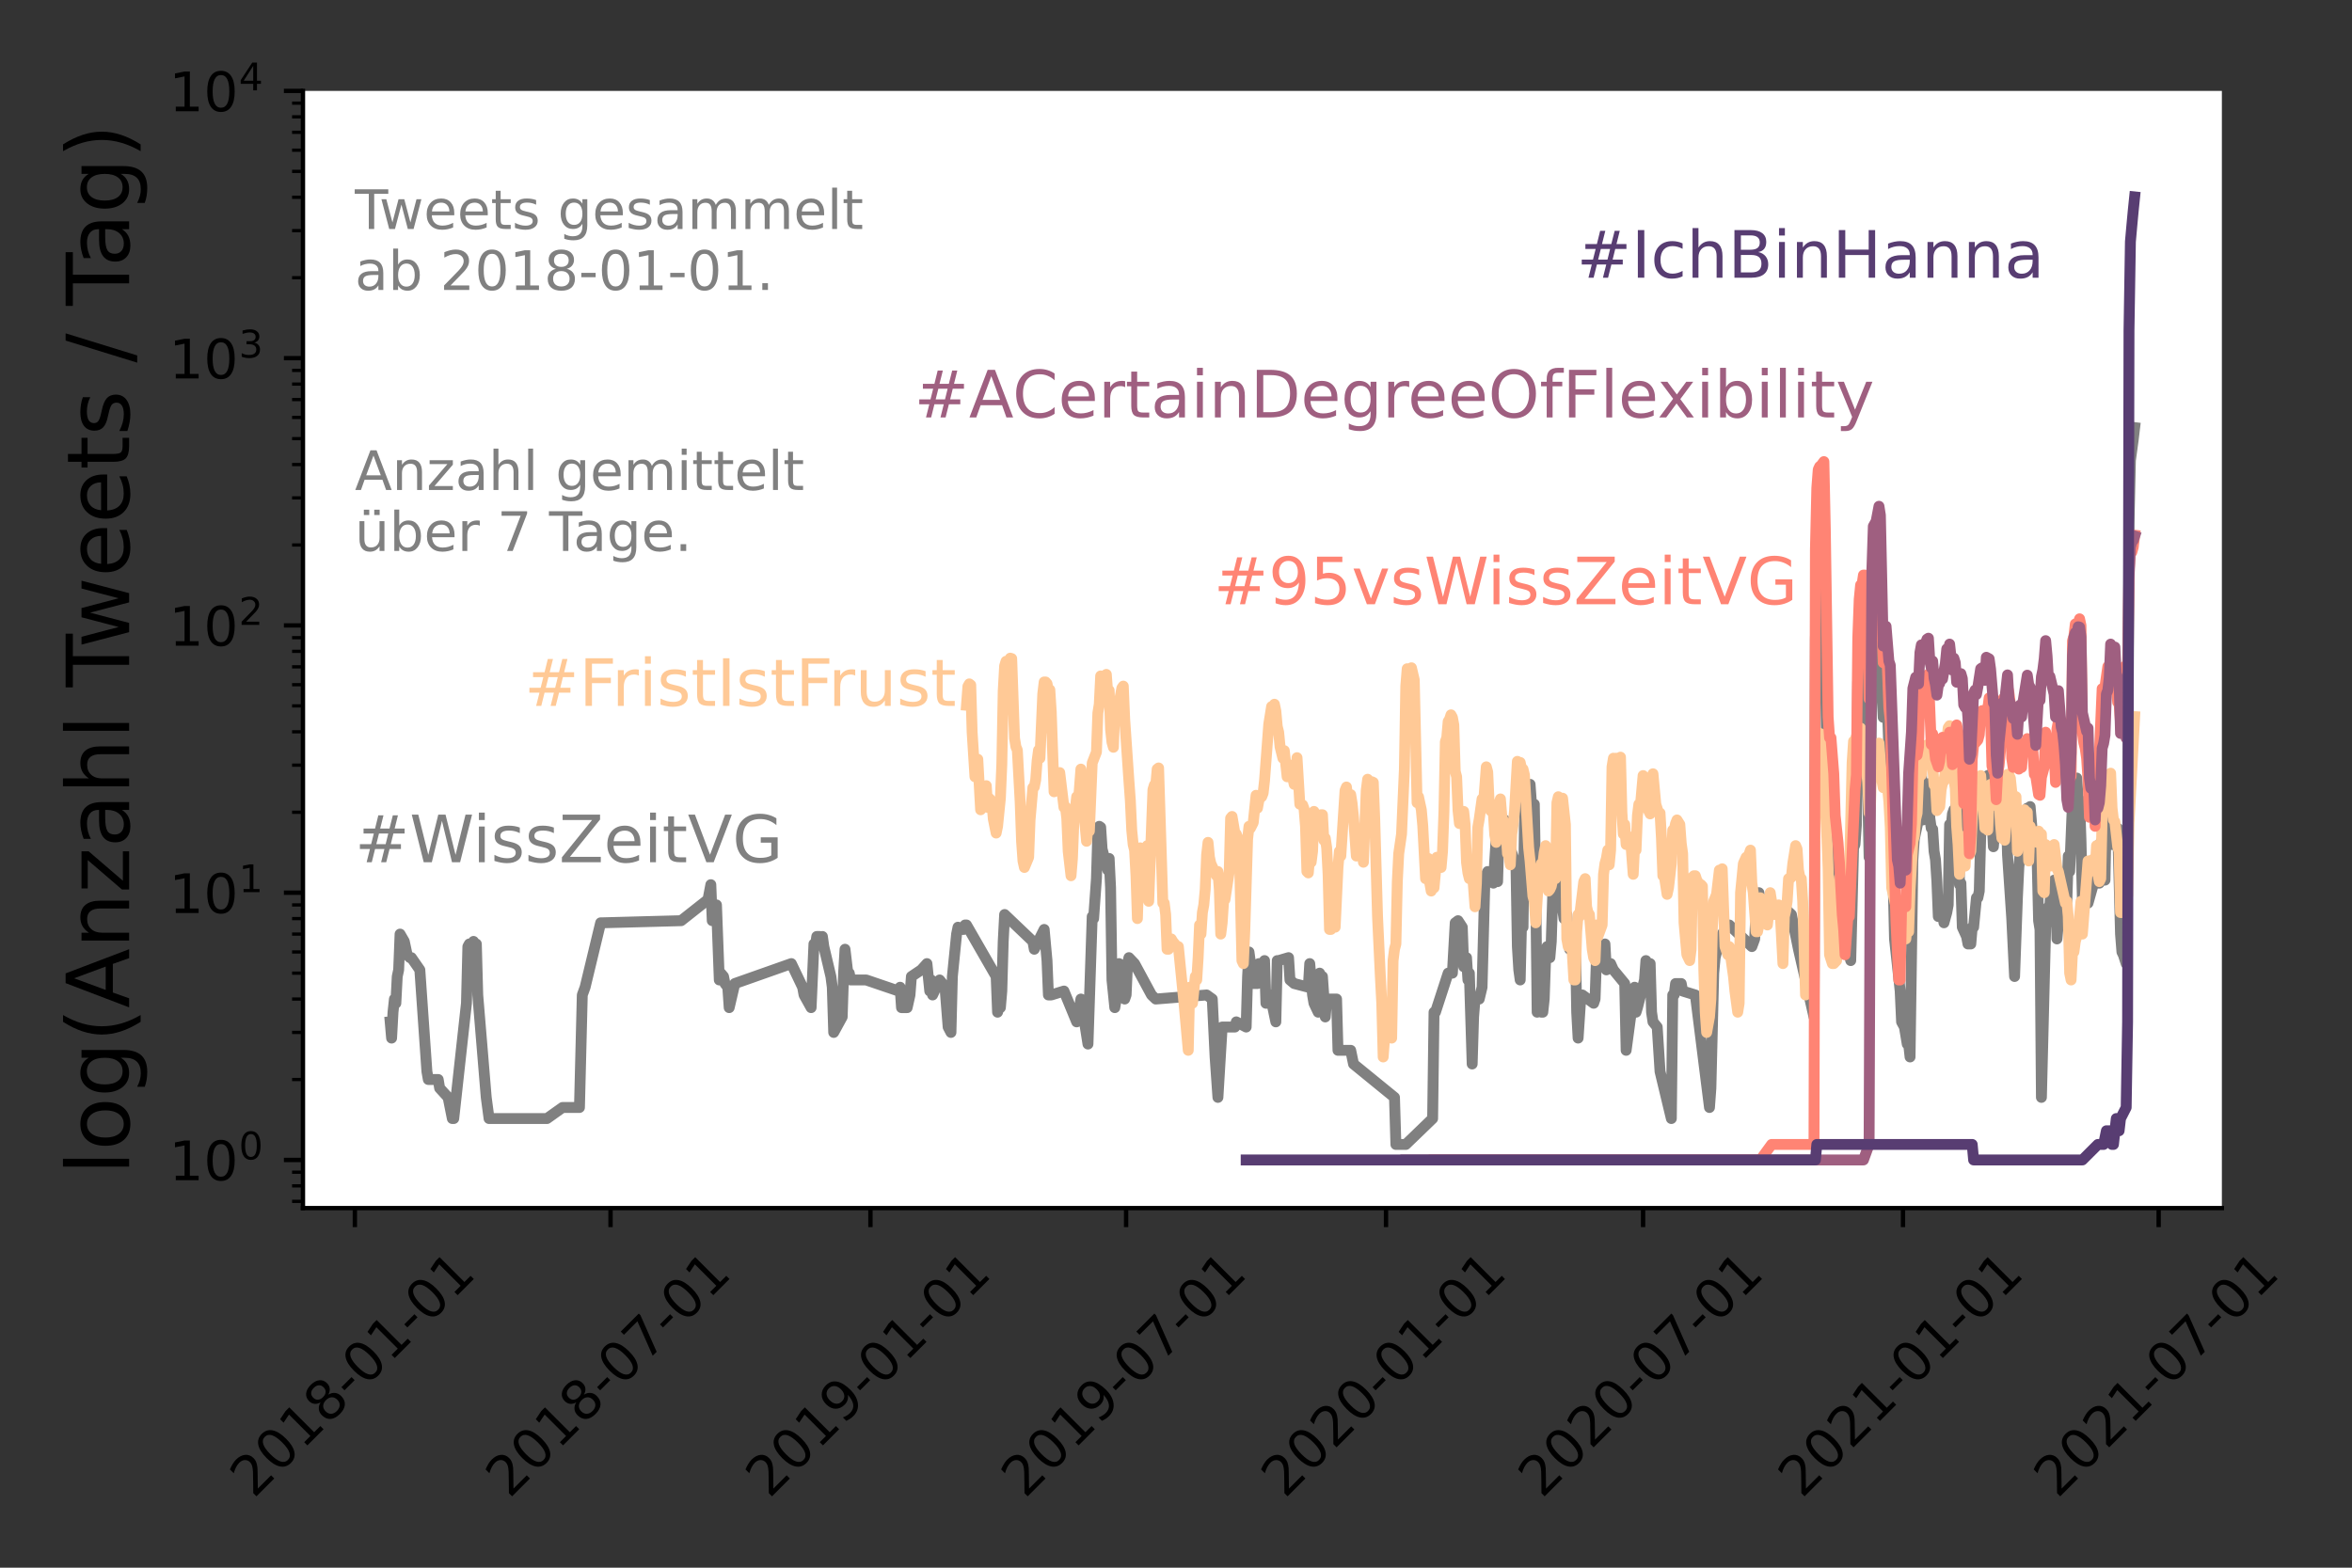 <?xml version="1.0" encoding="utf-8" standalone="no"?>
<!DOCTYPE svg PUBLIC "-//W3C//DTD SVG 1.1//EN"
  "http://www.w3.org/Graphics/SVG/1.1/DTD/svg11.dtd">
<!-- Created with matplotlib (https://matplotlib.org/) -->
<svg height="288pt" version="1.1" viewBox="0 0 432 288" width="432pt" xmlns="http://www.w3.org/2000/svg" xmlns:xlink="http://www.w3.org/1999/xlink">
 <rect x="0" y="0" width="432" height="288" fill="#333333" stroke="none"/>
 <defs>
  <style type="text/css">*{stroke-linecap:butt;stroke-linejoin:round;}</style>
 </defs>
 <g id="figure_1">
  <g id="patch_1">
   <path d="M 0 288 
L 432 288 
L 432 0 
L 0 0 
z
" style="fill:none;"/>
  </g>
  <g id="axes_1">
   <g id="patch_2">
    <path d="M 55.645 221.94 
L 408.099 221.94 
L 408.099 16.7 
L 55.645 16.7 
z
" style="fill:#ffffff;"/>
   </g>
   <g id="matplotlib.axis_1">
    <g id="xtick_1">
     <g id="line2d_1">
      <defs>
       <path d="M 0 0 
L 0 3.5 
" id="m21d309af18" style="stroke:#000000;stroke-width:0.8;"/>
      </defs>
      <g>
       <use style="stroke:#000000;stroke-width:0.8;" x="65.18" xlink:href="#m21d309af18" y="221.94"/>
      </g>
     </g>
     <g id="text_1">
      <!-- 2018-01-01 -->
      <g transform="translate(46.584 275.407)rotate(-45)scale(0.1 -0.1)">
       <defs>
        <path d="M 19.188 8.297 
L 53.609 8.297 
L 53.609 0 
L 7.328 0 
L 7.328 8.297 
Q 12.938 14.109 22.625 23.891 
Q 32.328 33.688 34.812 36.531 
Q 39.547 41.844 41.422 45.531 
Q 43.312 49.219 43.312 52.781 
Q 43.312 58.594 39.234 62.25 
Q 35.156 65.922 28.609 65.922 
Q 23.969 65.922 18.812 64.312 
Q 13.672 62.703 7.812 59.422 
L 7.812 69.391 
Q 13.766 71.781 18.938 73 
Q 24.125 74.219 28.422 74.219 
Q 39.75 74.219 46.484 68.547 
Q 53.219 62.891 53.219 53.422 
Q 53.219 48.922 51.531 44.891 
Q 49.859 40.875 45.406 35.406 
Q 44.188 33.984 37.641 27.219 
Q 31.109 20.453 19.188 8.297 
z
" id="DejaVuSans-50"/>
        <path d="M 31.781 66.406 
Q 24.172 66.406 20.328 58.906 
Q 16.5 51.422 16.5 36.375 
Q 16.5 21.391 20.328 13.891 
Q 24.172 6.391 31.781 6.391 
Q 39.453 6.391 43.281 13.891 
Q 47.125 21.391 47.125 36.375 
Q 47.125 51.422 43.281 58.906 
Q 39.453 66.406 31.781 66.406 
z
M 31.781 74.219 
Q 44.047 74.219 50.516 64.516 
Q 56.984 54.828 56.984 36.375 
Q 56.984 17.969 50.516 8.266 
Q 44.047 -1.422 31.781 -1.422 
Q 19.531 -1.422 13.062 8.266 
Q 6.594 17.969 6.594 36.375 
Q 6.594 54.828 13.062 64.516 
Q 19.531 74.219 31.781 74.219 
z
" id="DejaVuSans-48"/>
        <path d="M 12.406 8.297 
L 28.516 8.297 
L 28.516 63.922 
L 10.984 60.406 
L 10.984 69.391 
L 28.422 72.906 
L 38.281 72.906 
L 38.281 8.297 
L 54.391 8.297 
L 54.391 0 
L 12.406 0 
z
" id="DejaVuSans-49"/>
        <path d="M 31.781 34.625 
Q 24.75 34.625 20.719 30.859 
Q 16.703 27.094 16.703 20.516 
Q 16.703 13.922 20.719 10.156 
Q 24.75 6.391 31.781 6.391 
Q 38.812 6.391 42.859 10.172 
Q 46.922 13.969 46.922 20.516 
Q 46.922 27.094 42.891 30.859 
Q 38.875 34.625 31.781 34.625 
z
M 21.922 38.812 
Q 15.578 40.375 12.031 44.719 
Q 8.5 49.078 8.5 55.328 
Q 8.5 64.062 14.719 69.141 
Q 20.953 74.219 31.781 74.219 
Q 42.672 74.219 48.875 69.141 
Q 55.078 64.062 55.078 55.328 
Q 55.078 49.078 51.531 44.719 
Q 48 40.375 41.703 38.812 
Q 48.828 37.156 52.797 32.312 
Q 56.781 27.484 56.781 20.516 
Q 56.781 9.906 50.312 4.234 
Q 43.844 -1.422 31.781 -1.422 
Q 19.734 -1.422 13.25 4.234 
Q 6.781 9.906 6.781 20.516 
Q 6.781 27.484 10.781 32.312 
Q 14.797 37.156 21.922 38.812 
z
M 18.312 54.391 
Q 18.312 48.734 21.844 45.562 
Q 25.391 42.391 31.781 42.391 
Q 38.141 42.391 41.719 45.562 
Q 45.312 48.734 45.312 54.391 
Q 45.312 60.062 41.719 63.234 
Q 38.141 66.406 31.781 66.406 
Q 25.391 66.406 21.844 63.234 
Q 18.312 60.062 18.312 54.391 
z
" id="DejaVuSans-56"/>
        <path d="M 4.891 31.391 
L 31.203 31.391 
L 31.203 23.391 
L 4.891 23.391 
z
" id="DejaVuSans-45"/>
       </defs>
       <use xlink:href="#DejaVuSans-50"/>
       <use x="63.623" xlink:href="#DejaVuSans-48"/>
       <use x="127.246" xlink:href="#DejaVuSans-49"/>
       <use x="190.869" xlink:href="#DejaVuSans-56"/>
       <use x="254.492" xlink:href="#DejaVuSans-45"/>
       <use x="290.576" xlink:href="#DejaVuSans-48"/>
       <use x="354.199" xlink:href="#DejaVuSans-49"/>
       <use x="417.822" xlink:href="#DejaVuSans-45"/>
       <use x="453.906" xlink:href="#DejaVuSans-48"/>
       <use x="517.529" xlink:href="#DejaVuSans-49"/>
      </g>
     </g>
    </g>
    <g id="xtick_2">
     <g id="line2d_2">
      <g>
       <use style="stroke:#000000;stroke-width:0.8;" x="112.139" xlink:href="#m21d309af18" y="221.94"/>
      </g>
     </g>
     <g id="text_2">
      <!-- 2018-07-01 -->
      <g transform="translate(93.543 275.407)rotate(-45)scale(0.1 -0.1)">
       <defs>
        <path d="M 8.203 72.906 
L 55.078 72.906 
L 55.078 68.703 
L 28.609 0 
L 18.312 0 
L 43.219 64.594 
L 8.203 64.594 
z
" id="DejaVuSans-55"/>
       </defs>
       <use xlink:href="#DejaVuSans-50"/>
       <use x="63.623" xlink:href="#DejaVuSans-48"/>
       <use x="127.246" xlink:href="#DejaVuSans-49"/>
       <use x="190.869" xlink:href="#DejaVuSans-56"/>
       <use x="254.492" xlink:href="#DejaVuSans-45"/>
       <use x="290.576" xlink:href="#DejaVuSans-48"/>
       <use x="354.199" xlink:href="#DejaVuSans-55"/>
       <use x="417.822" xlink:href="#DejaVuSans-45"/>
       <use x="453.906" xlink:href="#DejaVuSans-48"/>
       <use x="517.529" xlink:href="#DejaVuSans-49"/>
      </g>
     </g>
    </g>
    <g id="xtick_3">
     <g id="line2d_3">
      <g>
       <use style="stroke:#000000;stroke-width:0.8;" x="159.876" xlink:href="#m21d309af18" y="221.94"/>
      </g>
     </g>
     <g id="text_3">
      <!-- 2019-01-01 -->
      <g transform="translate(141.281 275.407)rotate(-45)scale(0.1 -0.1)">
       <defs>
        <path d="M 10.984 1.516 
L 10.984 10.5 
Q 14.703 8.734 18.5 7.812 
Q 22.312 6.891 25.984 6.891 
Q 35.75 6.891 40.891 13.453 
Q 46.047 20.016 46.781 33.406 
Q 43.953 29.203 39.594 26.953 
Q 35.25 24.703 29.984 24.703 
Q 19.047 24.703 12.672 31.312 
Q 6.297 37.938 6.297 49.422 
Q 6.297 60.641 12.938 67.422 
Q 19.578 74.219 30.609 74.219 
Q 43.266 74.219 49.922 64.516 
Q 56.594 54.828 56.594 36.375 
Q 56.594 19.141 48.406 8.859 
Q 40.234 -1.422 26.422 -1.422 
Q 22.703 -1.422 18.891 -0.688 
Q 15.094 0.047 10.984 1.516 
z
M 30.609 32.422 
Q 37.25 32.422 41.125 36.953 
Q 45.016 41.5 45.016 49.422 
Q 45.016 57.281 41.125 61.844 
Q 37.25 66.406 30.609 66.406 
Q 23.969 66.406 20.094 61.844 
Q 16.219 57.281 16.219 49.422 
Q 16.219 41.5 20.094 36.953 
Q 23.969 32.422 30.609 32.422 
z
" id="DejaVuSans-57"/>
       </defs>
       <use xlink:href="#DejaVuSans-50"/>
       <use x="63.623" xlink:href="#DejaVuSans-48"/>
       <use x="127.246" xlink:href="#DejaVuSans-49"/>
       <use x="190.869" xlink:href="#DejaVuSans-57"/>
       <use x="254.492" xlink:href="#DejaVuSans-45"/>
       <use x="290.576" xlink:href="#DejaVuSans-48"/>
       <use x="354.199" xlink:href="#DejaVuSans-49"/>
       <use x="417.822" xlink:href="#DejaVuSans-45"/>
       <use x="453.906" xlink:href="#DejaVuSans-48"/>
       <use x="517.529" xlink:href="#DejaVuSans-49"/>
      </g>
     </g>
    </g>
    <g id="xtick_4">
     <g id="line2d_4">
      <g>
       <use style="stroke:#000000;stroke-width:0.8;" x="206.836" xlink:href="#m21d309af18" y="221.94"/>
      </g>
     </g>
     <g id="text_4">
      <!-- 2019-07-01 -->
      <g transform="translate(188.24 275.407)rotate(-45)scale(0.1 -0.1)">
       <use xlink:href="#DejaVuSans-50"/>
       <use x="63.623" xlink:href="#DejaVuSans-48"/>
       <use x="127.246" xlink:href="#DejaVuSans-49"/>
       <use x="190.869" xlink:href="#DejaVuSans-57"/>
       <use x="254.492" xlink:href="#DejaVuSans-45"/>
       <use x="290.576" xlink:href="#DejaVuSans-48"/>
       <use x="354.199" xlink:href="#DejaVuSans-55"/>
       <use x="417.822" xlink:href="#DejaVuSans-45"/>
       <use x="453.906" xlink:href="#DejaVuSans-48"/>
       <use x="517.529" xlink:href="#DejaVuSans-49"/>
      </g>
     </g>
    </g>
    <g id="xtick_5">
     <g id="line2d_5">
      <g>
       <use style="stroke:#000000;stroke-width:0.8;" x="254.573" xlink:href="#m21d309af18" y="221.94"/>
      </g>
     </g>
     <g id="text_5">
      <!-- 2020-01-01 -->
      <g transform="translate(235.977 275.407)rotate(-45)scale(0.1 -0.1)">
       <use xlink:href="#DejaVuSans-50"/>
       <use x="63.623" xlink:href="#DejaVuSans-48"/>
       <use x="127.246" xlink:href="#DejaVuSans-50"/>
       <use x="190.869" xlink:href="#DejaVuSans-48"/>
       <use x="254.492" xlink:href="#DejaVuSans-45"/>
       <use x="290.576" xlink:href="#DejaVuSans-48"/>
       <use x="354.199" xlink:href="#DejaVuSans-49"/>
       <use x="417.822" xlink:href="#DejaVuSans-45"/>
       <use x="453.906" xlink:href="#DejaVuSans-48"/>
       <use x="517.529" xlink:href="#DejaVuSans-49"/>
      </g>
     </g>
    </g>
    <g id="xtick_6">
     <g id="line2d_6">
      <g>
       <use style="stroke:#000000;stroke-width:0.8;" x="301.792" xlink:href="#m21d309af18" y="221.94"/>
      </g>
     </g>
     <g id="text_6">
      <!-- 2020-07-01 -->
      <g transform="translate(283.196 275.407)rotate(-45)scale(0.1 -0.1)">
       <use xlink:href="#DejaVuSans-50"/>
       <use x="63.623" xlink:href="#DejaVuSans-48"/>
       <use x="127.246" xlink:href="#DejaVuSans-50"/>
       <use x="190.869" xlink:href="#DejaVuSans-48"/>
       <use x="254.492" xlink:href="#DejaVuSans-45"/>
       <use x="290.576" xlink:href="#DejaVuSans-48"/>
       <use x="354.199" xlink:href="#DejaVuSans-55"/>
       <use x="417.822" xlink:href="#DejaVuSans-45"/>
       <use x="453.906" xlink:href="#DejaVuSans-48"/>
       <use x="517.529" xlink:href="#DejaVuSans-49"/>
      </g>
     </g>
    </g>
    <g id="xtick_7">
     <g id="line2d_7">
      <g>
       <use style="stroke:#000000;stroke-width:0.8;" x="349.529" xlink:href="#m21d309af18" y="221.94"/>
      </g>
     </g>
     <g id="text_7">
      <!-- 2021-01-01 -->
      <g transform="translate(330.933 275.407)rotate(-45)scale(0.1 -0.1)">
       <use xlink:href="#DejaVuSans-50"/>
       <use x="63.623" xlink:href="#DejaVuSans-48"/>
       <use x="127.246" xlink:href="#DejaVuSans-50"/>
       <use x="190.869" xlink:href="#DejaVuSans-49"/>
       <use x="254.492" xlink:href="#DejaVuSans-45"/>
       <use x="290.576" xlink:href="#DejaVuSans-48"/>
       <use x="354.199" xlink:href="#DejaVuSans-49"/>
       <use x="417.822" xlink:href="#DejaVuSans-45"/>
       <use x="453.906" xlink:href="#DejaVuSans-48"/>
       <use x="517.529" xlink:href="#DejaVuSans-49"/>
      </g>
     </g>
    </g>
    <g id="xtick_8">
     <g id="line2d_8">
      <g>
       <use style="stroke:#000000;stroke-width:0.8;" x="396.488" xlink:href="#m21d309af18" y="221.94"/>
      </g>
     </g>
     <g id="text_8">
      <!-- 2021-07-01 -->
      <g transform="translate(377.893 275.407)rotate(-45)scale(0.1 -0.1)">
       <use xlink:href="#DejaVuSans-50"/>
       <use x="63.623" xlink:href="#DejaVuSans-48"/>
       <use x="127.246" xlink:href="#DejaVuSans-50"/>
       <use x="190.869" xlink:href="#DejaVuSans-49"/>
       <use x="254.492" xlink:href="#DejaVuSans-45"/>
       <use x="290.576" xlink:href="#DejaVuSans-48"/>
       <use x="354.199" xlink:href="#DejaVuSans-55"/>
       <use x="417.822" xlink:href="#DejaVuSans-45"/>
       <use x="453.906" xlink:href="#DejaVuSans-48"/>
       <use x="517.529" xlink:href="#DejaVuSans-49"/>
      </g>
     </g>
    </g>
   </g>
   <g id="matplotlib.axis_2">
    <g id="ytick_1">
     <g id="line2d_9">
      <defs>
       <path d="M 0 0 
L -3.5 0 
" id="m3e2cff8fbd" style="stroke:#000000;stroke-width:0.8;"/>
      </defs>
      <g>
       <use style="stroke:#000000;stroke-width:0.8;" x="55.645" xlink:href="#m3e2cff8fbd" y="213.094"/>
      </g>
     </g>
     <g id="text_9">
      <!-- $\mathdefault{10^{0}}$ -->
      <g transform="translate(31.045 216.893)scale(0.1 -0.1)">
       <use transform="translate(0 0.766)" xlink:href="#DejaVuSans-49"/>
       <use transform="translate(63.623 0.766)" xlink:href="#DejaVuSans-48"/>
       <use transform="translate(128.203 39.047)scale(0.7)" xlink:href="#DejaVuSans-48"/>
      </g>
     </g>
    </g>
    <g id="ytick_2">
     <g id="line2d_10">
      <g>
       <use style="stroke:#000000;stroke-width:0.8;" x="55.645" xlink:href="#m3e2cff8fbd" y="163.996"/>
      </g>
     </g>
     <g id="text_10">
      <!-- $\mathdefault{10^{1}}$ -->
      <g transform="translate(31.045 167.795)scale(0.1 -0.1)">
       <use transform="translate(0 0.684)" xlink:href="#DejaVuSans-49"/>
       <use transform="translate(63.623 0.684)" xlink:href="#DejaVuSans-48"/>
       <use transform="translate(128.203 38.966)scale(0.7)" xlink:href="#DejaVuSans-49"/>
      </g>
     </g>
    </g>
    <g id="ytick_3">
     <g id="line2d_11">
      <g>
       <use style="stroke:#000000;stroke-width:0.8;" x="55.645" xlink:href="#m3e2cff8fbd" y="114.897"/>
      </g>
     </g>
     <g id="text_11">
      <!-- $\mathdefault{10^{2}}$ -->
      <g transform="translate(31.045 118.696)scale(0.1 -0.1)">
       <use transform="translate(0 0.766)" xlink:href="#DejaVuSans-49"/>
       <use transform="translate(63.623 0.766)" xlink:href="#DejaVuSans-48"/>
       <use transform="translate(128.203 39.047)scale(0.7)" xlink:href="#DejaVuSans-50"/>
      </g>
     </g>
    </g>
    <g id="ytick_4">
     <g id="line2d_12">
      <g>
       <use style="stroke:#000000;stroke-width:0.8;" x="55.645" xlink:href="#m3e2cff8fbd" y="65.799"/>
      </g>
     </g>
     <g id="text_12">
      <!-- $\mathdefault{10^{3}}$ -->
      <g transform="translate(31.045 69.598)scale(0.1 -0.1)">
       <defs>
        <path d="M 40.578 39.312 
Q 47.656 37.797 51.625 33 
Q 55.609 28.219 55.609 21.188 
Q 55.609 10.406 48.188 4.484 
Q 40.766 -1.422 27.094 -1.422 
Q 22.516 -1.422 17.656 -0.516 
Q 12.797 0.391 7.625 2.203 
L 7.625 11.719 
Q 11.719 9.328 16.594 8.109 
Q 21.484 6.891 26.812 6.891 
Q 36.078 6.891 40.938 10.547 
Q 45.797 14.203 45.797 21.188 
Q 45.797 27.641 41.281 31.266 
Q 36.766 34.906 28.719 34.906 
L 20.219 34.906 
L 20.219 43.016 
L 29.109 43.016 
Q 36.375 43.016 40.234 45.922 
Q 44.094 48.828 44.094 54.297 
Q 44.094 59.906 40.109 62.906 
Q 36.141 65.922 28.719 65.922 
Q 24.656 65.922 20.016 65.031 
Q 15.375 64.156 9.812 62.312 
L 9.812 71.094 
Q 15.438 72.656 20.344 73.438 
Q 25.25 74.219 29.594 74.219 
Q 40.828 74.219 47.359 69.109 
Q 53.906 64.016 53.906 55.328 
Q 53.906 49.266 50.438 45.094 
Q 46.969 40.922 40.578 39.312 
z
" id="DejaVuSans-51"/>
       </defs>
       <use transform="translate(0 0.766)" xlink:href="#DejaVuSans-49"/>
       <use transform="translate(63.623 0.766)" xlink:href="#DejaVuSans-48"/>
       <use transform="translate(128.203 39.047)scale(0.7)" xlink:href="#DejaVuSans-51"/>
      </g>
     </g>
    </g>
    <g id="ytick_5">
     <g id="line2d_13">
      <g>
       <use style="stroke:#000000;stroke-width:0.8;" x="55.645" xlink:href="#m3e2cff8fbd" y="16.7"/>
      </g>
     </g>
     <g id="text_13">
      <!-- $\mathdefault{10^{4}}$ -->
      <g transform="translate(31.045 20.499)scale(0.1 -0.1)">
       <defs>
        <path d="M 37.797 64.312 
L 12.891 25.391 
L 37.797 25.391 
z
M 35.203 72.906 
L 47.609 72.906 
L 47.609 25.391 
L 58.016 25.391 
L 58.016 17.188 
L 47.609 17.188 
L 47.609 0 
L 37.797 0 
L 37.797 17.188 
L 4.891 17.188 
L 4.891 26.703 
z
" id="DejaVuSans-52"/>
       </defs>
       <use transform="translate(0 0.684)" xlink:href="#DejaVuSans-49"/>
       <use transform="translate(63.623 0.684)" xlink:href="#DejaVuSans-48"/>
       <use transform="translate(128.203 38.966)scale(0.7)" xlink:href="#DejaVuSans-52"/>
      </g>
     </g>
    </g>
    <g id="ytick_6">
     <g id="line2d_14">
      <defs>
       <path d="M 0 0 
L -2 0 
" id="mb58b2d70c8" style="stroke:#000000;stroke-width:0.6;"/>
      </defs>
      <g>
       <use style="stroke:#000000;stroke-width:0.6;" x="55.645" xlink:href="#mb58b2d70c8" y="220.699"/>
      </g>
     </g>
    </g>
    <g id="ytick_7">
     <g id="line2d_15">
      <g>
       <use style="stroke:#000000;stroke-width:0.6;" x="55.645" xlink:href="#mb58b2d70c8" y="217.852"/>
      </g>
     </g>
    </g>
    <g id="ytick_8">
     <g id="line2d_16">
      <g>
       <use style="stroke:#000000;stroke-width:0.6;" x="55.645" xlink:href="#mb58b2d70c8" y="215.341"/>
      </g>
     </g>
    </g>
    <g id="ytick_9">
     <g id="line2d_17">
      <g>
       <use style="stroke:#000000;stroke-width:0.6;" x="55.645" xlink:href="#mb58b2d70c8" y="198.314"/>
      </g>
     </g>
    </g>
    <g id="ytick_10">
     <g id="line2d_18">
      <g>
       <use style="stroke:#000000;stroke-width:0.6;" x="55.645" xlink:href="#mb58b2d70c8" y="189.668"/>
      </g>
     </g>
    </g>
    <g id="ytick_11">
     <g id="line2d_19">
      <g>
       <use style="stroke:#000000;stroke-width:0.6;" x="55.645" xlink:href="#mb58b2d70c8" y="183.534"/>
      </g>
     </g>
    </g>
    <g id="ytick_12">
     <g id="line2d_20">
      <g>
       <use style="stroke:#000000;stroke-width:0.6;" x="55.645" xlink:href="#mb58b2d70c8" y="178.776"/>
      </g>
     </g>
    </g>
    <g id="ytick_13">
     <g id="line2d_21">
      <g>
       <use style="stroke:#000000;stroke-width:0.6;" x="55.645" xlink:href="#mb58b2d70c8" y="174.888"/>
      </g>
     </g>
    </g>
    <g id="ytick_14">
     <g id="line2d_22">
      <g>
       <use style="stroke:#000000;stroke-width:0.6;" x="55.645" xlink:href="#mb58b2d70c8" y="171.601"/>
      </g>
     </g>
    </g>
    <g id="ytick_15">
     <g id="line2d_23">
      <g>
       <use style="stroke:#000000;stroke-width:0.6;" x="55.645" xlink:href="#mb58b2d70c8" y="168.754"/>
      </g>
     </g>
    </g>
    <g id="ytick_16">
     <g id="line2d_24">
      <g>
       <use style="stroke:#000000;stroke-width:0.6;" x="55.645" xlink:href="#mb58b2d70c8" y="166.242"/>
      </g>
     </g>
    </g>
    <g id="ytick_17">
     <g id="line2d_25">
      <g>
       <use style="stroke:#000000;stroke-width:0.6;" x="55.645" xlink:href="#mb58b2d70c8" y="149.215"/>
      </g>
     </g>
    </g>
    <g id="ytick_18">
     <g id="line2d_26">
      <g>
       <use style="stroke:#000000;stroke-width:0.6;" x="55.645" xlink:href="#mb58b2d70c8" y="140.57"/>
      </g>
     </g>
    </g>
    <g id="ytick_19">
     <g id="line2d_27">
      <g>
       <use style="stroke:#000000;stroke-width:0.6;" x="55.645" xlink:href="#mb58b2d70c8" y="134.435"/>
      </g>
     </g>
    </g>
    <g id="ytick_20">
     <g id="line2d_28">
      <g>
       <use style="stroke:#000000;stroke-width:0.6;" x="55.645" xlink:href="#mb58b2d70c8" y="129.677"/>
      </g>
     </g>
    </g>
    <g id="ytick_21">
     <g id="line2d_29">
      <g>
       <use style="stroke:#000000;stroke-width:0.6;" x="55.645" xlink:href="#mb58b2d70c8" y="125.789"/>
      </g>
     </g>
    </g>
    <g id="ytick_22">
     <g id="line2d_30">
      <g>
       <use style="stroke:#000000;stroke-width:0.6;" x="55.645" xlink:href="#mb58b2d70c8" y="122.502"/>
      </g>
     </g>
    </g>
    <g id="ytick_23">
     <g id="line2d_31">
      <g>
       <use style="stroke:#000000;stroke-width:0.6;" x="55.645" xlink:href="#mb58b2d70c8" y="119.655"/>
      </g>
     </g>
    </g>
    <g id="ytick_24">
     <g id="line2d_32">
      <g>
       <use style="stroke:#000000;stroke-width:0.6;" x="55.645" xlink:href="#mb58b2d70c8" y="117.144"/>
      </g>
     </g>
    </g>
    <g id="ytick_25">
     <g id="line2d_33">
      <g>
       <use style="stroke:#000000;stroke-width:0.6;" x="55.645" xlink:href="#mb58b2d70c8" y="100.117"/>
      </g>
     </g>
    </g>
    <g id="ytick_26">
     <g id="line2d_34">
      <g>
       <use style="stroke:#000000;stroke-width:0.6;" x="55.645" xlink:href="#mb58b2d70c8" y="91.471"/>
      </g>
     </g>
    </g>
    <g id="ytick_27">
     <g id="line2d_35">
      <g>
       <use style="stroke:#000000;stroke-width:0.6;" x="55.645" xlink:href="#mb58b2d70c8" y="85.337"/>
      </g>
     </g>
    </g>
    <g id="ytick_28">
     <g id="line2d_36">
      <g>
       <use style="stroke:#000000;stroke-width:0.6;" x="55.645" xlink:href="#mb58b2d70c8" y="80.579"/>
      </g>
     </g>
    </g>
    <g id="ytick_29">
     <g id="line2d_37">
      <g>
       <use style="stroke:#000000;stroke-width:0.6;" x="55.645" xlink:href="#mb58b2d70c8" y="76.691"/>
      </g>
     </g>
    </g>
    <g id="ytick_30">
     <g id="line2d_38">
      <g>
       <use style="stroke:#000000;stroke-width:0.6;" x="55.645" xlink:href="#mb58b2d70c8" y="73.404"/>
      </g>
     </g>
    </g>
    <g id="ytick_31">
     <g id="line2d_39">
      <g>
       <use style="stroke:#000000;stroke-width:0.6;" x="55.645" xlink:href="#mb58b2d70c8" y="70.557"/>
      </g>
     </g>
    </g>
    <g id="ytick_32">
     <g id="line2d_40">
      <g>
       <use style="stroke:#000000;stroke-width:0.6;" x="55.645" xlink:href="#mb58b2d70c8" y="68.045"/>
      </g>
     </g>
    </g>
    <g id="ytick_33">
     <g id="line2d_41">
      <g>
       <use style="stroke:#000000;stroke-width:0.6;" x="55.645" xlink:href="#mb58b2d70c8" y="51.018"/>
      </g>
     </g>
    </g>
    <g id="ytick_34">
     <g id="line2d_42">
      <g>
       <use style="stroke:#000000;stroke-width:0.6;" x="55.645" xlink:href="#mb58b2d70c8" y="42.373"/>
      </g>
     </g>
    </g>
    <g id="ytick_35">
     <g id="line2d_43">
      <g>
       <use style="stroke:#000000;stroke-width:0.6;" x="55.645" xlink:href="#mb58b2d70c8" y="36.238"/>
      </g>
     </g>
    </g>
    <g id="ytick_36">
     <g id="line2d_44">
      <g>
       <use style="stroke:#000000;stroke-width:0.6;" x="55.645" xlink:href="#mb58b2d70c8" y="31.48"/>
      </g>
     </g>
    </g>
    <g id="ytick_37">
     <g id="line2d_45">
      <g>
       <use style="stroke:#000000;stroke-width:0.6;" x="55.645" xlink:href="#mb58b2d70c8" y="27.592"/>
      </g>
     </g>
    </g>
    <g id="ytick_38">
     <g id="line2d_46">
      <g>
       <use style="stroke:#000000;stroke-width:0.6;" x="55.645" xlink:href="#mb58b2d70c8" y="24.305"/>
      </g>
     </g>
    </g>
    <g id="ytick_39">
     <g id="line2d_47">
      <g>
       <use style="stroke:#000000;stroke-width:0.6;" x="55.645" xlink:href="#mb58b2d70c8" y="21.458"/>
      </g>
     </g>
    </g>
    <g id="ytick_40">
     <g id="line2d_48">
      <g>
       <use style="stroke:#000000;stroke-width:0.6;" x="55.645" xlink:href="#mb58b2d70c8" y="18.947"/>
      </g>
     </g>
    </g>
    <g id="text_14">
     <!-- log(Anzahl Tweets / Tag) -->
     <g transform="translate(23.718 215.822)rotate(-90)scale(0.16 -0.16)">
      <defs>
       <path d="M 9.422 75.984 
L 18.406 75.984 
L 18.406 0 
L 9.422 0 
z
" id="DejaVuSans-108"/>
       <path d="M 30.609 48.391 
Q 23.391 48.391 19.188 42.75 
Q 14.984 37.109 14.984 27.297 
Q 14.984 17.484 19.156 11.844 
Q 23.344 6.203 30.609 6.203 
Q 37.797 6.203 41.984 11.859 
Q 46.188 17.531 46.188 27.297 
Q 46.188 37.016 41.984 42.703 
Q 37.797 48.391 30.609 48.391 
z
M 30.609 56 
Q 42.328 56 49.016 48.375 
Q 55.719 40.766 55.719 27.297 
Q 55.719 13.875 49.016 6.219 
Q 42.328 -1.422 30.609 -1.422 
Q 18.844 -1.422 12.172 6.219 
Q 5.516 13.875 5.516 27.297 
Q 5.516 40.766 12.172 48.375 
Q 18.844 56 30.609 56 
z
" id="DejaVuSans-111"/>
       <path d="M 45.406 27.984 
Q 45.406 37.75 41.375 43.109 
Q 37.359 48.484 30.078 48.484 
Q 22.859 48.484 18.828 43.109 
Q 14.797 37.75 14.797 27.984 
Q 14.797 18.266 18.828 12.891 
Q 22.859 7.516 30.078 7.516 
Q 37.359 7.516 41.375 12.891 
Q 45.406 18.266 45.406 27.984 
z
M 54.391 6.781 
Q 54.391 -7.172 48.188 -13.984 
Q 42 -20.797 29.203 -20.797 
Q 24.469 -20.797 20.266 -20.094 
Q 16.062 -19.391 12.109 -17.922 
L 12.109 -9.188 
Q 16.062 -11.328 19.922 -12.344 
Q 23.781 -13.375 27.781 -13.375 
Q 36.625 -13.375 41.016 -8.766 
Q 45.406 -4.156 45.406 5.172 
L 45.406 9.625 
Q 42.625 4.781 38.281 2.391 
Q 33.938 0 27.875 0 
Q 17.828 0 11.672 7.656 
Q 5.516 15.328 5.516 27.984 
Q 5.516 40.672 11.672 48.328 
Q 17.828 56 27.875 56 
Q 33.938 56 38.281 53.609 
Q 42.625 51.219 45.406 46.391 
L 45.406 54.688 
L 54.391 54.688 
z
" id="DejaVuSans-103"/>
       <path d="M 31 75.875 
Q 24.469 64.656 21.281 53.656 
Q 18.109 42.672 18.109 31.391 
Q 18.109 20.125 21.312 9.062 
Q 24.516 -2 31 -13.188 
L 23.188 -13.188 
Q 15.875 -1.703 12.234 9.375 
Q 8.594 20.453 8.594 31.391 
Q 8.594 42.281 12.203 53.312 
Q 15.828 64.359 23.188 75.875 
z
" id="DejaVuSans-40"/>
       <path d="M 34.188 63.188 
L 20.797 26.906 
L 47.609 26.906 
z
M 28.609 72.906 
L 39.797 72.906 
L 67.578 0 
L 57.328 0 
L 50.688 18.703 
L 17.828 18.703 
L 11.188 0 
L 0.781 0 
z
" id="DejaVuSans-65"/>
       <path d="M 54.891 33.016 
L 54.891 0 
L 45.906 0 
L 45.906 32.719 
Q 45.906 40.484 42.875 44.328 
Q 39.844 48.188 33.797 48.188 
Q 26.516 48.188 22.312 43.547 
Q 18.109 38.922 18.109 30.906 
L 18.109 0 
L 9.078 0 
L 9.078 54.688 
L 18.109 54.688 
L 18.109 46.188 
Q 21.344 51.125 25.703 53.562 
Q 30.078 56 35.797 56 
Q 45.219 56 50.047 50.172 
Q 54.891 44.344 54.891 33.016 
z
" id="DejaVuSans-110"/>
       <path d="M 5.516 54.688 
L 48.188 54.688 
L 48.188 46.484 
L 14.406 7.172 
L 48.188 7.172 
L 48.188 0 
L 4.297 0 
L 4.297 8.203 
L 38.094 47.516 
L 5.516 47.516 
z
" id="DejaVuSans-122"/>
       <path d="M 34.281 27.484 
Q 23.391 27.484 19.188 25 
Q 14.984 22.516 14.984 16.5 
Q 14.984 11.719 18.141 8.906 
Q 21.297 6.109 26.703 6.109 
Q 34.188 6.109 38.703 11.406 
Q 43.219 16.703 43.219 25.484 
L 43.219 27.484 
z
M 52.203 31.203 
L 52.203 0 
L 43.219 0 
L 43.219 8.297 
Q 40.141 3.328 35.547 0.953 
Q 30.953 -1.422 24.312 -1.422 
Q 15.922 -1.422 10.953 3.297 
Q 6 8.016 6 15.922 
Q 6 25.141 12.172 29.828 
Q 18.359 34.516 30.609 34.516 
L 43.219 34.516 
L 43.219 35.406 
Q 43.219 41.609 39.141 45 
Q 35.062 48.391 27.688 48.391 
Q 23 48.391 18.547 47.266 
Q 14.109 46.141 10.016 43.891 
L 10.016 52.203 
Q 14.938 54.109 19.578 55.047 
Q 24.219 56 28.609 56 
Q 40.484 56 46.344 49.844 
Q 52.203 43.703 52.203 31.203 
z
" id="DejaVuSans-97"/>
       <path d="M 54.891 33.016 
L 54.891 0 
L 45.906 0 
L 45.906 32.719 
Q 45.906 40.484 42.875 44.328 
Q 39.844 48.188 33.797 48.188 
Q 26.516 48.188 22.312 43.547 
Q 18.109 38.922 18.109 30.906 
L 18.109 0 
L 9.078 0 
L 9.078 75.984 
L 18.109 75.984 
L 18.109 46.188 
Q 21.344 51.125 25.703 53.562 
Q 30.078 56 35.797 56 
Q 45.219 56 50.047 50.172 
Q 54.891 44.344 54.891 33.016 
z
" id="DejaVuSans-104"/>
       <path id="DejaVuSans-32"/>
       <path d="M -0.297 72.906 
L 61.375 72.906 
L 61.375 64.594 
L 35.5 64.594 
L 35.5 0 
L 25.594 0 
L 25.594 64.594 
L -0.297 64.594 
z
" id="DejaVuSans-84"/>
       <path d="M 4.203 54.688 
L 13.188 54.688 
L 24.422 12.016 
L 35.594 54.688 
L 46.188 54.688 
L 57.422 12.016 
L 68.609 54.688 
L 77.594 54.688 
L 63.281 0 
L 52.688 0 
L 40.922 44.828 
L 29.109 0 
L 18.5 0 
z
" id="DejaVuSans-119"/>
       <path d="M 56.203 29.594 
L 56.203 25.203 
L 14.891 25.203 
Q 15.484 15.922 20.484 11.062 
Q 25.484 6.203 34.422 6.203 
Q 39.594 6.203 44.453 7.469 
Q 49.312 8.734 54.109 11.281 
L 54.109 2.781 
Q 49.266 0.734 44.188 -0.344 
Q 39.109 -1.422 33.891 -1.422 
Q 20.797 -1.422 13.156 6.188 
Q 5.516 13.812 5.516 26.812 
Q 5.516 40.234 12.766 48.109 
Q 20.016 56 32.328 56 
Q 43.359 56 49.781 48.891 
Q 56.203 41.797 56.203 29.594 
z
M 47.219 32.234 
Q 47.125 39.594 43.094 43.984 
Q 39.062 48.391 32.422 48.391 
Q 24.906 48.391 20.391 44.141 
Q 15.875 39.891 15.188 32.172 
z
" id="DejaVuSans-101"/>
       <path d="M 18.312 70.219 
L 18.312 54.688 
L 36.812 54.688 
L 36.812 47.703 
L 18.312 47.703 
L 18.312 18.016 
Q 18.312 11.328 20.141 9.422 
Q 21.969 7.516 27.594 7.516 
L 36.812 7.516 
L 36.812 0 
L 27.594 0 
Q 17.188 0 13.234 3.875 
Q 9.281 7.766 9.281 18.016 
L 9.281 47.703 
L 2.688 47.703 
L 2.688 54.688 
L 9.281 54.688 
L 9.281 70.219 
z
" id="DejaVuSans-116"/>
       <path d="M 44.281 53.078 
L 44.281 44.578 
Q 40.484 46.531 36.375 47.5 
Q 32.281 48.484 27.875 48.484 
Q 21.188 48.484 17.844 46.438 
Q 14.5 44.391 14.5 40.281 
Q 14.5 37.156 16.891 35.375 
Q 19.281 33.594 26.516 31.984 
L 29.594 31.297 
Q 39.156 29.25 43.188 25.516 
Q 47.219 21.781 47.219 15.094 
Q 47.219 7.469 41.188 3.016 
Q 35.156 -1.422 24.609 -1.422 
Q 20.219 -1.422 15.453 -0.562 
Q 10.688 0.297 5.422 2 
L 5.422 11.281 
Q 10.406 8.688 15.234 7.391 
Q 20.062 6.109 24.812 6.109 
Q 31.156 6.109 34.562 8.281 
Q 37.984 10.453 37.984 14.406 
Q 37.984 18.062 35.516 20.016 
Q 33.062 21.969 24.703 23.781 
L 21.578 24.516 
Q 13.234 26.266 9.516 29.906 
Q 5.812 33.547 5.812 39.891 
Q 5.812 47.609 11.281 51.797 
Q 16.75 56 26.812 56 
Q 31.781 56 36.172 55.266 
Q 40.578 54.547 44.281 53.078 
z
" id="DejaVuSans-115"/>
       <path d="M 25.391 72.906 
L 33.688 72.906 
L 8.297 -9.281 
L 0 -9.281 
z
" id="DejaVuSans-47"/>
       <path d="M 8.016 75.875 
L 15.828 75.875 
Q 23.141 64.359 26.781 53.312 
Q 30.422 42.281 30.422 31.391 
Q 30.422 20.453 26.781 9.375 
Q 23.141 -1.703 15.828 -13.188 
L 8.016 -13.188 
Q 14.5 -2 17.703 9.062 
Q 20.906 20.125 20.906 31.391 
Q 20.906 42.672 17.703 53.656 
Q 14.5 64.656 8.016 75.875 
z
" id="DejaVuSans-41"/>
      </defs>
      <use xlink:href="#DejaVuSans-108"/>
      <use x="27.783" xlink:href="#DejaVuSans-111"/>
      <use x="88.965" xlink:href="#DejaVuSans-103"/>
      <use x="152.441" xlink:href="#DejaVuSans-40"/>
      <use x="191.455" xlink:href="#DejaVuSans-65"/>
      <use x="259.863" xlink:href="#DejaVuSans-110"/>
      <use x="323.242" xlink:href="#DejaVuSans-122"/>
      <use x="375.732" xlink:href="#DejaVuSans-97"/>
      <use x="437.012" xlink:href="#DejaVuSans-104"/>
      <use x="500.391" xlink:href="#DejaVuSans-108"/>
      <use x="528.174" xlink:href="#DejaVuSans-32"/>
      <use x="559.961" xlink:href="#DejaVuSans-84"/>
      <use x="604.545" xlink:href="#DejaVuSans-119"/>
      <use x="686.332" xlink:href="#DejaVuSans-101"/>
      <use x="747.855" xlink:href="#DejaVuSans-101"/>
      <use x="809.379" xlink:href="#DejaVuSans-116"/>
      <use x="848.588" xlink:href="#DejaVuSans-115"/>
      <use x="900.688" xlink:href="#DejaVuSans-32"/>
      <use x="932.475" xlink:href="#DejaVuSans-47"/>
      <use x="966.166" xlink:href="#DejaVuSans-32"/>
      <use x="997.953" xlink:href="#DejaVuSans-84"/>
      <use x="1042.537" xlink:href="#DejaVuSans-97"/>
      <use x="1103.816" xlink:href="#DejaVuSans-103"/>
      <use x="1167.293" xlink:href="#DejaVuSans-41"/>
     </g>
    </g>
   </g>
   <g id="line2d_49">
    <path clip-path="url(#p4e2fdb204a)" d="M 71.666 187.728 
L 71.925 190.708 
L 72.185 185.95 
L 72.444 183.534 
L 72.704 184.309 
L 72.963 179.394 
L 73.222 178.175 
L 73.482 171.601 
L 74.26 172.948 
L 74.779 175.402 
L 75.298 175.928 
L 75.557 175.928 
L 77.114 178.175 
L 78.411 196.843 
L 78.671 198.314 
L 80.487 198.314 
L 80.746 199.894 
L 82.303 201.601 
L 83.081 205.489 
L 83.341 205.489 
L 85.676 184.309 
L 85.935 173.896 
L 86.195 173.417 
L 86.714 173.896 
L 86.973 172.948 
L 87.232 173.417 
L 87.492 173.417 
L 87.751 182.786 
L 89.308 201.601 
L 89.827 205.489 
L 100.464 205.489 
L 103.318 203.456 
L 106.431 203.456 
L 106.95 182.786 
L 107.469 181.363 
L 110.323 169.529 
L 110.582 169.529 
L 125.111 169.138 
L 130.041 165.25 
L 130.559 162.524 
L 130.819 169.138 
L 131.338 168.005 
L 131.597 166.242 
L 132.116 180.03 
L 132.375 178.776 
L 132.894 179.394 
L 133.154 180.686 
L 133.673 181.363 
L 133.932 185.114 
L 134.97 180.686 
L 145.348 177.022 
L 147.423 181.363 
L 147.683 182.786 
L 148.98 185.114 
L 149.499 173.417 
L 149.758 173.896 
L 150.018 172.041 
L 150.537 172.041 
L 150.796 172.948 
L 151.055 172.041 
L 151.315 173.896 
L 152.612 179.394 
L 152.871 181.363 
L 153.131 189.668 
L 154.688 186.821 
L 154.947 178.776 
L 155.206 174.386 
L 155.725 178.776 
L 155.985 178.776 
L 156.244 180.03 
L 159.098 180.03 
L 165.065 182.063 
L 165.325 181.363 
L 165.584 185.114 
L 166.622 185.114 
L 167.141 182.786 
L 167.4 179.394 
L 169.216 178.175 
L 170.254 177.022 
L 170.773 182.063 
L 171.033 180.03 
L 171.292 182.786 
L 172.589 180.03 
L 173.108 180.686 
L 173.627 182.063 
L 174.146 188.676 
L 174.665 189.668 
L 174.924 179.394 
L 175.702 171.601 
L 175.962 170.334 
L 176.221 170.748 
L 177 170.748 
L 177.259 169.928 
L 177.519 169.928 
L 182.967 179.394 
L 183.226 185.95 
L 183.486 185.114 
L 183.745 185.114 
L 184.005 182.063 
L 184.264 172.948 
L 184.524 168.005 
L 189.712 172.948 
L 189.972 174.386 
L 191.788 170.748 
L 192.307 176.468 
L 192.566 182.786 
L 193.085 182.786 
L 195.42 182.063 
L 197.755 187.728 
L 198.015 186.821 
L 198.533 183.534 
L 199.831 191.802 
L 200.609 168.376 
L 200.868 168.754 
L 201.387 161.416 
L 201.647 152.861 
L 201.906 151.803 
L 202.166 151.976 
L 202.425 155.968 
L 203.463 159.855 
L 203.722 157.709 
L 203.982 163.101 
L 204.241 180.03 
L 204.76 185.114 
L 205.279 182.063 
L 205.538 177.022 
L 205.798 181.363 
L 206.576 183.534 
L 206.836 182.786 
L 207.095 177.022 
L 207.355 175.928 
L 208.392 177.022 
L 211.506 182.786 
L 212.284 183.534 
L 221.624 182.786 
L 222.662 183.534 
L 223.181 194.174 
L 223.699 201.601 
L 224.478 188.676 
L 226.813 188.676 
L 227.072 187.728 
L 228.888 188.676 
L 229.148 179.394 
L 229.407 174.888 
L 230.186 180.686 
L 230.964 180.686 
L 231.223 177.022 
L 231.742 177.591 
L 232.261 176.468 
L 232.52 184.309 
L 232.78 184.309 
L 233.039 182.786 
L 233.299 182.786 
L 234.337 187.728 
L 234.596 176.468 
L 234.855 176.468 
L 236.672 175.928 
L 236.931 180.03 
L 237.709 180.686 
L 240.304 181.363 
L 240.563 177.022 
L 241.082 182.786 
L 241.342 184.309 
L 242.12 185.95 
L 242.379 178.776 
L 242.639 179.394 
L 242.898 179.394 
L 243.417 186.821 
L 243.677 183.534 
L 245.493 183.534 
L 245.752 192.955 
L 248.087 192.955 
L 248.606 195.467 
L 256.13 201.601 
L 256.389 210.247 
L 258.205 210.247 
L 263.135 205.489 
L 263.394 185.95 
L 263.654 185.95 
L 265.989 178.776 
L 266.767 178.776 
L 267.286 169.529 
L 267.805 169.138 
L 268.583 170.334 
L 268.843 177.591 
L 269.361 175.928 
L 269.621 180.03 
L 269.88 178.776 
L 270.399 195.467 
L 270.659 186.821 
L 270.918 183.534 
L 271.696 183.534 
L 272.215 181.363 
L 272.734 161.688 
L 272.994 160.622 
L 273.253 160.108 
L 273.512 161.148 
L 274.291 162.242 
L 274.81 153.974 
L 275.069 161.963 
L 275.329 152.861 
L 275.588 151.293 
L 275.847 151.462 
L 276.366 150.632 
L 276.626 153.596 
L 278.442 158.875 
L 278.701 173.896 
L 278.961 178.175 
L 279.22 180.03 
L 279.48 168.754 
L 279.739 170.334 
L 279.999 151.293 
L 280.258 144.579 
L 280.777 144.579 
L 281.036 144.095 
L 281.296 147.744 
L 281.815 147.744 
L 282.074 163.395 
L 282.334 185.95 
L 282.593 184.309 
L 283.112 185.95 
L 283.371 185.95 
L 283.631 183.534 
L 283.89 175.928 
L 284.15 173.896 
L 284.669 175.928 
L 284.928 172.948 
L 285.187 164.614 
L 285.447 163.395 
L 285.706 161.148 
L 285.966 165.576 
L 286.744 166.93 
L 287.004 166.93 
L 287.263 168.754 
L 287.782 168.005 
L 288.041 172.49 
L 288.301 174.386 
L 288.56 172.948 
L 289.079 171.17 
L 289.339 171.601 
L 289.598 185.95 
L 289.857 190.708 
L 290.376 182.786 
L 290.636 182.786 
L 292.711 184.309 
L 292.971 183.534 
L 293.23 175.928 
L 293.49 177.591 
L 294.787 173.417 
L 295.046 178.175 
L 295.825 177.022 
L 296.343 178.175 
L 298.419 180.686 
L 298.678 192.955 
L 300.235 181.363 
L 300.495 185.95 
L 300.754 185.114 
L 302.051 180.03 
L 302.311 176.468 
L 302.57 177.022 
L 303.089 177.022 
L 303.348 185.95 
L 303.608 187.728 
L 304.386 188.676 
L 304.905 196.843 
L 306.981 205.489 
L 307.24 182.786 
L 307.5 182.786 
L 307.759 180.686 
L 308.797 180.686 
L 309.056 182.063 
L 311.391 182.786 
L 313.986 203.456 
L 314.245 199.894 
L 314.764 178.776 
L 315.023 175.928 
L 315.283 174.888 
L 316.321 171.601 
L 316.58 171.17 
L 317.618 169.928 
L 321.769 173.896 
L 322.288 172.49 
L 322.547 166.93 
L 323.066 163.996 
L 323.326 165.906 
L 323.585 166.242 
L 328.255 167.283 
L 329.033 168.005 
L 330.331 174.386 
L 333.184 186.821 
L 333.444 117.519 
L 333.703 107.292 
L 333.963 105.279 
L 334.482 104.629 
L 334.741 103.962 
L 335 103.744 
L 335.26 117.867 
L 335.519 138.63 
L 335.779 148.321 
L 336.557 151.632 
L 336.817 158.875 
L 337.076 157.937 
L 337.335 166.242 
L 337.595 166.242 
L 337.854 169.138 
L 338.114 174.888 
L 338.373 174.888 
L 339.67 175.402 
L 339.93 176.468 
L 340.449 155.76 
L 340.708 155.148 
L 340.968 151.632 
L 341.227 125.288 
L 341.487 121.775 
L 341.746 121.194 
L 342.265 122.898 
L 342.524 122.721 
L 342.784 123.391 
L 343.043 145.583 
L 343.303 157.484 
L 343.562 144.336 
L 343.822 123.301 
L 344.081 119.017 
L 344.34 118.907 
L 344.6 118.434 
L 344.859 118.255 
L 345.119 115.142 
L 345.378 117.902 
L 345.638 126.883 
L 345.897 131.789 
L 346.157 130.358 
L 346.416 130.295 
L 346.675 130.358 
L 346.935 137.545 
L 347.194 139.193 
L 347.973 172.49 
L 349.01 182.063 
L 349.27 187.728 
L 349.789 188.676 
L 350.308 191.802 
L 350.567 191.802 
L 350.827 194.174 
L 351.345 157.937 
L 351.605 154.165 
L 352.383 150.47 
L 352.643 143.975 
L 352.902 141.504 
L 353.161 150.632 
L 353.68 149.064 
L 354.199 143.975 
L 354.459 150.309 
L 354.718 152.15 
L 354.978 152.325 
L 355.237 156.39 
L 355.496 157.937 
L 355.756 161.963 
L 356.015 168.376 
L 356.534 165.576 
L 357.053 169.529 
L 357.572 167.641 
L 357.831 166.242 
L 358.091 151.462 
L 358.35 152.325 
L 358.61 149.522 
L 358.869 148.763 
L 359.129 148.615 
L 359.388 147.462 
L 359.648 148.467 
L 359.907 162.524 
L 360.166 162.242 
L 360.426 170.334 
L 361.204 172.041 
L 361.464 173.417 
L 361.983 173.417 
L 362.242 170.334 
L 362.501 170.334 
L 363.02 164.93 
L 363.28 164.93 
L 363.539 163.693 
L 363.799 153.596 
L 364.318 146.636 
L 364.577 146.502 
L 365.096 142.48 
L 365.355 142.37 
L 365.874 150.149 
L 366.134 155.554 
L 366.912 146.103 
L 367.171 147.603 
L 367.431 147.744 
L 367.69 145.455 
L 367.95 145.842 
L 368.209 146.908 
L 368.469 147.045 
L 368.728 157.04 
L 369.506 168.754 
L 370.025 179.394 
L 370.544 164.93 
L 370.804 159.36 
L 371.322 153.974 
L 372.101 153.784 
L 372.36 148.467 
L 372.62 152.15 
L 372.879 148.175 
L 373.398 154.165 
L 373.917 157.709 
L 374.176 158.168 
L 374.436 169.138 
L 374.695 170.748 
L 374.955 201.601 
L 375.733 170.334 
L 376.252 166.583 
L 376.511 166.242 
L 376.771 162.524 
L 377.29 161.688 
L 377.549 161.688 
L 377.809 172.49 
L 378.068 169.529 
L 378.327 164.302 
L 378.587 161.688 
L 378.846 165.25 
L 379.365 166.242 
L 379.625 165.576 
L 379.884 157.261 
L 380.144 160.108 
L 380.662 147.322 
L 381.181 146.235 
L 381.441 142.929 
L 381.7 146.772 
L 381.96 146.908 
L 382.219 154.358 
L 382.479 165.25 
L 382.738 166.583 
L 382.997 159.36 
L 383.257 164.614 
L 383.516 165.906 
L 385.073 160.363 
L 385.332 162.242 
L 385.592 162.242 
L 385.851 154.749 
L 386.111 159.116 
L 386.63 161.688 
L 386.889 148.175 
L 387.149 149.677 
L 387.667 149.677 
L 387.927 155.148 
L 388.705 154.947 
L 388.965 152.15 
L 389.484 171.601 
L 389.743 174.888 
L 390.002 175.402 
L 390.521 177.022 
L 390.781 159.36 
L 391.04 96.357 
L 391.3 84.581 
L 391.818 80.756 
L 392.078 78.557 
L 392.078 78.557 
" style="fill:none;stroke:#808080;stroke-linecap:square;stroke-width:2;"/>
   </g>
   <g id="line2d_50">
    <path clip-path="url(#p4e2fdb204a)" d="M 177.519 129.556 
L 177.778 126.096 
L 178.037 125.638 
L 178.297 125.84 
L 178.556 134.512 
L 179.075 142.704 
L 179.594 139.481 
L 180.113 148.763 
L 180.372 148.467 
L 180.632 145.842 
L 180.891 145.455 
L 181.151 144.336 
L 181.41 148.321 
L 181.67 146.636 
L 181.929 146.908 
L 182.189 147.462 
L 182.448 150.47 
L 182.967 153.042 
L 183.226 151.803 
L 183.745 146.636 
L 184.005 140.468 
L 184.264 126.937 
L 184.524 122.329 
L 184.783 121.483 
L 185.042 121.987 
L 185.302 121.944 
L 185.561 120.91 
L 185.821 120.991 
L 186.34 135.609 
L 186.599 137.196 
L 186.859 137.811 
L 187.377 147.322 
L 187.637 154.552 
L 187.896 158.168 
L 188.156 159.36 
L 188.934 157.484 
L 189.194 150.632 
L 189.712 144.702 
L 189.972 144.579 
L 190.231 143.272 
L 190.491 139.772 
L 190.75 137.811 
L 191.01 139.289 
L 191.529 127.479 
L 191.788 125.288 
L 192.047 125.288 
L 192.307 125.587 
L 192.566 126.883 
L 192.826 126.723 
L 193.085 130.739 
L 193.604 145.455 
L 194.123 145.075 
L 194.642 141.932 
L 195.42 148.321 
L 195.68 148.175 
L 195.939 150.309 
L 196.198 156.39 
L 196.717 160.883 
L 196.977 157.709 
L 197.236 151.126 
L 197.755 146.368 
L 198.015 148.03 
L 198.533 141.292 
L 198.793 144.336 
L 199.052 148.913 
L 199.571 154.552 
L 199.831 151.976 
L 200.09 152.681 
L 200.609 140.167 
L 201.387 138.171 
L 201.647 130.997 
L 201.906 129.375 
L 202.166 124.177 
L 202.425 125.587 
L 202.685 127.645 
L 202.944 127.424 
L 203.203 123.896 
L 203.463 127.37 
L 203.722 126.83 
L 203.982 133.983 
L 204.241 136.346 
L 204.501 137.283 
L 204.76 130.484 
L 205.02 132.128 
L 205.279 129.677 
L 205.538 129.195 
L 206.057 126.408 
L 206.317 126.045 
L 206.576 132.128 
L 207.355 143.504 
L 207.614 147.045 
L 207.873 152.502 
L 208.133 155.148 
L 208.392 156.178 
L 208.652 160.883 
L 208.911 168.754 
L 209.171 160.363 
L 209.43 155.76 
L 209.69 156.604 
L 209.949 156.178 
L 210.208 156.821 
L 210.468 155.76 
L 210.727 155.35 
L 210.987 165.576 
L 211.765 145.075 
L 212.024 144.215 
L 212.284 144.215 
L 212.543 141.292 
L 212.803 141.083 
L 213.581 165.906 
L 213.841 165.906 
L 214.1 168.005 
L 214.359 174.386 
L 214.619 174.386 
L 214.878 172.49 
L 215.138 172.49 
L 215.397 172.948 
L 216.176 173.896 
L 216.435 173.896 
L 217.473 184.309 
L 218.251 192.955 
L 218.511 181.363 
L 218.77 181.363 
L 219.029 184.309 
L 219.548 179.394 
L 219.808 180.03 
L 220.067 175.928 
L 220.327 169.928 
L 220.586 171.601 
L 220.846 167.641 
L 221.105 166.242 
L 221.364 163.395 
L 221.624 157.04 
L 221.883 154.749 
L 222.143 157.484 
L 222.402 158.637 
L 223.44 160.883 
L 223.699 160.108 
L 223.959 163.395 
L 224.218 171.601 
L 224.478 169.529 
L 224.737 165.576 
L 224.997 165.25 
L 225.775 160.108 
L 226.034 150.309 
L 226.294 149.991 
L 226.813 153.042 
L 227.072 153.225 
L 227.591 154.552 
L 228.11 176.468 
L 228.369 177.022 
L 228.629 171.17 
L 229.148 154.165 
L 229.407 151.803 
L 229.667 152.15 
L 230.186 151.126 
L 230.704 146.103 
L 230.964 148.467 
L 231.223 147.045 
L 231.483 146.502 
L 231.742 146.368 
L 232.002 145.712 
L 232.261 143.388 
L 233.039 133.035 
L 233.558 129.799 
L 233.818 130.295 
L 234.077 129.375 
L 234.337 130.611 
L 234.596 133.468 
L 234.855 134.512 
L 235.115 137.196 
L 235.634 139.289 
L 235.893 137.901 
L 236.412 142.704 
L 236.672 140.468 
L 236.931 140.57 
L 237.709 144.095 
L 237.969 142.704 
L 238.228 139.193 
L 238.747 147.744 
L 239.007 147.744 
L 239.266 147.887 
L 239.525 148.615 
L 239.785 151.803 
L 240.044 160.108 
L 240.304 160.363 
L 240.563 157.261 
L 240.823 158.401 
L 241.082 156.39 
L 241.342 149.064 
L 241.86 152.861 
L 242.639 149.677 
L 242.898 149.677 
L 243.158 154.358 
L 243.417 153.974 
L 243.677 155.76 
L 243.936 160.622 
L 244.195 170.748 
L 244.455 170.748 
L 244.974 169.138 
L 245.233 170.334 
L 245.752 159.36 
L 246.012 156.39 
L 246.271 157.261 
L 247.049 145.201 
L 247.309 144.579 
L 247.568 146.908 
L 247.828 147.603 
L 248.087 145.972 
L 248.347 147.603 
L 248.606 150.149 
L 249.125 157.261 
L 249.384 156.178 
L 249.644 153.974 
L 249.903 153.225 
L 250.422 158.401 
L 250.941 145.201 
L 251.2 143.157 
L 251.719 144.579 
L 251.979 143.621 
L 252.238 143.738 
L 252.498 150.309 
L 253.016 168.376 
L 253.535 179.394 
L 253.795 184.309 
L 254.054 194.174 
L 254.314 190.708 
L 254.573 190.708 
L 254.833 189.668 
L 255.092 185.95 
L 255.351 187.728 
L 255.611 190.708 
L 255.87 176.468 
L 256.13 174.386 
L 256.389 173.417 
L 256.649 161.963 
L 256.908 156.821 
L 257.427 153.225 
L 257.946 141.398 
L 258.205 126.045 
L 258.465 122.853 
L 258.724 123.21 
L 259.243 122.677 
L 259.762 124.895 
L 260.281 147.462 
L 260.54 146.368 
L 261.059 148.763 
L 261.319 151.632 
L 261.838 161.416 
L 262.356 157.709 
L 262.616 162.242 
L 262.875 163.693 
L 263.135 162.524 
L 263.394 163.101 
L 263.913 157.484 
L 264.173 158.875 
L 264.432 158.401 
L 264.691 159.36 
L 264.951 156.39 
L 265.21 149.215 
L 265.47 136.263 
L 265.729 135.529 
L 265.989 132.542 
L 266.248 132.128 
L 266.508 131.323 
L 266.767 131.789 
L 267.026 133.178 
L 267.286 141.717 
L 267.545 142.704 
L 267.805 148.913 
L 268.064 151.293 
L 268.583 151.293 
L 268.843 149.064 
L 269.102 151.462 
L 269.361 158.401 
L 269.621 160.363 
L 269.88 161.416 
L 270.14 160.883 
L 270.399 159.606 
L 270.918 166.583 
L 271.178 162.242 
L 271.437 151.976 
L 271.696 150.47 
L 272.215 146.772 
L 272.475 147.744 
L 272.994 140.876 
L 273.253 141.824 
L 273.512 147.462 
L 273.772 148.913 
L 274.291 149.368 
L 274.55 153.41 
L 274.81 154.749 
L 275.069 151.976 
L 275.329 147.603 
L 275.588 146.772 
L 275.847 149.991 
L 276.107 150.796 
L 276.366 153.784 
L 276.626 152.681 
L 276.885 156.821 
L 277.145 157.261 
L 277.404 158.875 
L 277.664 153.225 
L 277.923 151.462 
L 278.182 148.913 
L 278.701 139.87 
L 278.961 141.398 
L 279.22 140.068 
L 279.48 141.292 
L 279.739 141.292 
L 279.999 142.37 
L 280.777 155.76 
L 281.036 158.168 
L 281.555 164.614 
L 281.815 165.576 
L 282.074 169.529 
L 282.593 161.148 
L 283.112 158.637 
L 283.371 158.875 
L 283.631 156.604 
L 283.89 155.35 
L 284.15 158.401 
L 284.409 163.693 
L 284.669 163.395 
L 284.928 162.811 
L 285.447 160.108 
L 285.706 161.416 
L 285.966 147.462 
L 286.225 146.368 
L 286.485 147.462 
L 286.744 146.908 
L 287.004 146.636 
L 287.522 151.462 
L 287.782 172.49 
L 288.041 173.896 
L 288.56 171.17 
L 289.079 180.03 
L 289.339 180.03 
L 289.598 171.17 
L 289.857 168.005 
L 290.117 168.376 
L 290.895 161.963 
L 291.155 161.416 
L 291.414 166.583 
L 291.673 167.641 
L 291.933 168.005 
L 292.452 174.386 
L 292.711 175.928 
L 292.971 176.468 
L 293.23 169.928 
L 293.49 172.041 
L 294.268 169.928 
L 294.527 160.622 
L 294.787 158.637 
L 295.046 157.709 
L 295.306 156.178 
L 295.565 158.875 
L 295.825 156.178 
L 296.084 140.876 
L 296.343 139.289 
L 296.603 140.671 
L 296.862 139.289 
L 297.122 140.167 
L 297.381 139.772 
L 297.641 139.098 
L 297.9 149.215 
L 298.16 153.225 
L 298.419 151.462 
L 298.678 155.148 
L 298.938 154.165 
L 299.457 153.784 
L 299.976 160.622 
L 300.235 155.35 
L 300.495 156.178 
L 300.754 149.833 
L 301.013 147.744 
L 301.273 148.321 
L 301.792 142.48 
L 302.051 144.826 
L 302.311 144.702 
L 302.57 148.467 
L 303.089 149.522 
L 303.608 142.15 
L 304.127 147.744 
L 304.646 149.368 
L 304.905 149.368 
L 305.165 153.974 
L 305.424 160.883 
L 305.683 160.883 
L 306.202 164.302 
L 306.462 163.101 
L 306.981 158.637 
L 307.24 152.502 
L 307.5 152.502 
L 307.759 151.293 
L 308.018 150.632 
L 308.537 151.462 
L 308.797 154.947 
L 309.056 156.821 
L 309.316 169.529 
L 309.835 175.402 
L 310.353 176.468 
L 310.613 174.386 
L 310.872 161.148 
L 311.132 160.883 
L 311.391 160.883 
L 311.651 161.688 
L 312.169 162.524 
L 312.429 162.524 
L 312.688 162.811 
L 312.948 178.175 
L 313.207 185.95 
L 313.467 189.668 
L 313.986 186.821 
L 314.245 183.534 
L 314.504 170.748 
L 314.764 165.576 
L 315.283 164.302 
L 315.802 159.855 
L 316.061 160.108 
L 316.321 159.606 
L 316.839 173.896 
L 317.358 175.402 
L 317.618 173.896 
L 318.396 179.394 
L 318.656 182.063 
L 319.174 185.95 
L 319.434 184.309 
L 319.693 163.996 
L 320.212 158.637 
L 320.731 157.484 
L 320.991 157.709 
L 321.509 156.178 
L 321.769 162.242 
L 322.028 163.996 
L 322.547 171.17 
L 322.807 171.17 
L 323.066 169.928 
L 323.326 164.93 
L 323.585 166.242 
L 324.104 167.641 
L 324.363 169.138 
L 324.623 169.928 
L 324.882 167.641 
L 325.142 163.996 
L 325.661 167.283 
L 325.92 168.005 
L 326.179 167.641 
L 326.698 166.242 
L 326.958 167.283 
L 327.477 177.022 
L 327.736 168.376 
L 327.996 167.283 
L 328.255 165.576 
L 328.514 161.416 
L 328.774 161.416 
L 329.033 161.148 
L 329.293 158.637 
L 329.812 155.35 
L 330.071 155.968 
L 330.331 159.855 
L 330.59 161.148 
L 330.849 161.416 
L 331.109 165.576 
L 331.628 182.786 
L 331.887 181.363 
L 332.147 177.591 
L 333.184 173.417 
L 333.444 146.368 
L 333.703 137.283 
L 333.963 134.588 
L 334.222 134.819 
L 334.482 134.819 
L 334.741 134.975 
L 335 135.449 
L 335.26 146.502 
L 335.779 159.606 
L 336.038 175.402 
L 336.557 177.022 
L 336.817 177.022 
L 337.335 176.468 
L 337.595 164.302 
L 337.854 161.148 
L 338.114 164.614 
L 338.373 165.25 
L 338.633 166.583 
L 338.892 166.242 
L 339.152 166.93 
L 339.411 161.148 
L 339.67 161.688 
L 340.189 140.068 
L 340.449 136.18 
L 340.708 136.098 
L 340.968 135.29 
L 341.227 137.023 
L 341.487 133.983 
L 341.746 133.761 
L 342.005 139.385 
L 342.265 140.876 
L 342.524 140.876 
L 342.784 141.188 
L 343.043 143.621 
L 343.303 149.368 
L 343.562 147.744 
L 343.822 139.385 
L 344.081 138.816 
L 344.34 138.63 
L 344.6 139.004 
L 345.119 136.513 
L 345.638 143.272 
L 345.897 144.702 
L 346.157 143.857 
L 346.416 143.621 
L 346.675 144.457 
L 346.935 147.322 
L 347.194 151.976 
L 347.454 163.101 
L 348.492 167.641 
L 348.751 170.334 
L 349.01 169.138 
L 349.27 171.17 
L 349.789 170.748 
L 350.048 172.49 
L 350.308 169.928 
L 350.567 171.17 
L 350.827 163.395 
L 351.345 154.552 
L 351.605 153.596 
L 351.864 150.47 
L 352.124 149.368 
L 352.383 143.157 
L 352.643 142.48 
L 352.902 142.37 
L 353.421 137.901 
L 353.68 139.004 
L 353.94 136.852 
L 354.199 139.193 
L 354.459 137.811 
L 354.718 137.196 
L 355.237 144.215 
L 355.496 144.095 
L 355.756 148.913 
L 356.275 148.175 
L 356.534 145.075 
L 356.794 143.857 
L 357.053 143.504 
L 357.313 141.717 
L 357.572 136.015 
L 357.831 133.687 
L 358.091 133.323 
L 358.35 139.098 
L 358.61 141.932 
L 358.869 143.043 
L 359.129 144.826 
L 359.388 151.803 
L 359.648 155.148 
L 359.907 160.622 
L 360.426 156.604 
L 360.685 159.116 
L 360.945 159.116 
L 361.204 153.41 
L 361.723 157.04 
L 361.983 156.39 
L 362.501 144.336 
L 362.761 143.975 
L 363.02 146.772 
L 363.28 145.075 
L 363.539 144.457 
L 363.799 142.48 
L 364.577 152.15 
L 364.836 150.309 
L 365.096 152.502 
L 365.355 145.075 
L 365.615 144.095 
L 365.874 144.457 
L 366.134 146.103 
L 366.393 145.972 
L 366.912 148.175 
L 367.171 146.502 
L 367.431 151.293 
L 367.69 153.974 
L 367.95 153.784 
L 368.209 154.358 
L 368.469 151.293 
L 368.728 142.259 
L 368.988 142.37 
L 369.247 142.929 
L 369.506 145.455 
L 369.766 146.636 
L 370.025 146.235 
L 370.285 146.368 
L 370.544 156.39 
L 370.804 151.126 
L 371.063 152.861 
L 371.322 151.803 
L 371.582 152.681 
L 371.841 148.763 
L 372.101 150.309 
L 372.36 149.215 
L 372.62 158.168 
L 372.879 151.803 
L 373.398 153.784 
L 374.176 154.749 
L 374.436 152.681 
L 374.695 153.596 
L 374.955 153.225 
L 375.214 163.693 
L 375.474 163.996 
L 375.733 155.148 
L 376.252 158.637 
L 376.511 159.116 
L 376.771 156.604 
L 377.03 157.04 
L 377.29 155.148 
L 377.809 159.606 
L 378.068 160.108 
L 379.365 165.906 
L 379.625 165.576 
L 379.884 168.376 
L 380.144 178.776 
L 380.403 180.03 
L 380.662 174.888 
L 380.922 174.888 
L 381.181 172.948 
L 381.7 171.17 
L 382.219 165.576 
L 382.479 171.601 
L 383.516 158.168 
L 383.776 158.168 
L 384.035 158.637 
L 384.295 157.937 
L 384.814 160.108 
L 385.073 155.35 
L 385.332 160.622 
L 385.592 161.963 
L 385.851 161.416 
L 386.111 149.677 
L 386.37 148.913 
L 386.63 148.913 
L 386.889 147.744 
L 387.149 147.183 
L 387.408 146.908 
L 387.667 142.041 
L 387.927 148.467 
L 388.186 150.632 
L 388.446 150.96 
L 388.965 155.554 
L 389.224 156.39 
L 389.484 167.641 
L 389.743 167.641 
L 390.002 162.524 
L 390.262 160.622 
L 390.521 165.25 
L 390.781 164.614 
L 391.04 151.293 
L 392.078 131.655 
L 392.078 131.655 
" style="fill:none;stroke:#ffc996;stroke-linecap:square;stroke-width:2;"/>
   </g>
   <g id="line2d_51">
    <path clip-path="url(#p4e2fdb204a)" d="M 263.394 213.094 
L 323.326 213.094 
L 325.401 210.247 
L 333.184 210.247 
L 333.444 101.003 
L 333.703 89.643 
L 333.963 86.255 
L 334.222 85.705 
L 334.482 85.505 
L 335 84.803 
L 335.26 97.176 
L 335.779 131.722 
L 336.038 135.529 
L 336.298 135.529 
L 336.817 142.15 
L 337.076 149.833 
L 337.595 154.749 
L 337.854 158.401 
L 338.373 168.005 
L 338.633 170.748 
L 338.892 175.402 
L 339.411 168.376 
L 339.67 168.376 
L 340.708 145.201 
L 340.968 142.37 
L 341.227 117.211 
L 341.487 110.115 
L 341.746 107.463 
L 342.005 107.398 
L 342.265 105.65 
L 342.524 105.65 
L 342.784 106.009 
L 343.303 128.377 
L 343.822 106.272 
L 344.081 105.337 
L 344.6 104.951 
L 344.859 103.636 
L 345.119 101.436 
L 345.897 121.733 
L 346.157 120.749 
L 346.416 120.51 
L 346.675 122.898 
L 346.935 129.984 
L 347.194 132.403 
L 348.232 169.138 
L 348.751 180.03 
L 349.01 180.03 
L 349.27 166.583 
L 350.048 166.583 
L 350.308 157.04 
L 350.827 154.947 
L 351.086 151.293 
L 351.345 139.969 
L 351.605 137.37 
L 351.864 136.852 
L 352.124 138.723 
L 352.383 137.196 
L 352.643 126.99 
L 352.902 124.846 
L 353.161 127.206 
L 353.421 126.777 
L 353.68 125.994 
L 353.94 125.587 
L 354.199 123.85 
L 354.718 136.767 
L 354.978 134.819 
L 355.496 139.385 
L 356.015 140.876 
L 356.275 139.772 
L 356.534 136.346 
L 356.794 135.449 
L 357.053 135.69 
L 357.313 135.609 
L 357.831 137.545 
L 358.091 134.512 
L 358.61 140.468 
L 358.869 134.359 
L 359.129 134.284 
L 359.388 133.178 
L 359.907 135.69 
L 360.166 135.609 
L 360.426 139.385 
L 360.685 147.603 
L 360.945 147.322 
L 361.204 147.603 
L 361.464 148.763 
L 361.723 156.821 
L 361.983 153.41 
L 362.242 139.481 
L 362.501 136.852 
L 363.28 135.934 
L 363.539 134.975 
L 363.799 131.389 
L 364.058 130.548 
L 364.318 131.455 
L 364.577 131.722 
L 364.836 130.233 
L 365.096 130.295 
L 365.355 128.206 
L 365.615 131.655 
L 365.874 140.774 
L 366.393 142.15 
L 366.653 146.908 
L 366.912 142.041 
L 367.171 140.671 
L 367.431 137.901 
L 367.69 128.899 
L 367.95 128.32 
L 368.209 128.377 
L 368.728 126.148 
L 368.988 127.261 
L 369.247 129.315 
L 369.506 139.289 
L 369.766 140.98 
L 370.285 135.69 
L 370.544 136.18 
L 370.804 141.292 
L 371.063 140.876 
L 371.322 140.98 
L 371.582 137.023 
L 371.841 136.43 
L 372.101 137.545 
L 372.36 135.69 
L 372.62 135.934 
L 372.879 136.015 
L 373.398 138.171 
L 373.657 142.259 
L 373.917 142.592 
L 374.436 145.972 
L 374.695 146.103 
L 374.955 142.816 
L 375.474 140.876 
L 375.733 134.512 
L 375.992 136.015 
L 376.252 136.098 
L 376.511 136.43 
L 376.771 139.193 
L 377.03 138.171 
L 377.29 137.722 
L 377.549 143.738 
L 377.809 133.909 
L 378.068 132.542 
L 378.327 132.128 
L 378.587 132.403 
L 378.846 133.395 
L 379.365 136.18 
L 379.625 141.717 
L 379.884 142.816 
L 380.144 143.043 
L 380.403 142.592 
L 380.662 117.727 
L 380.922 116.875 
L 381.181 114.625 
L 381.441 114.836 
L 381.7 114.535 
L 381.96 113.683 
L 382.219 114.897 
L 382.479 134.512 
L 382.738 136.43 
L 382.997 137.457 
L 383.257 139.289 
L 383.516 143.272 
L 383.776 150.149 
L 384.035 148.615 
L 384.554 143.975 
L 384.814 151.803 
L 385.073 144.095 
L 385.332 143.272 
L 385.592 138.63 
L 386.111 126.512 
L 386.37 126.408 
L 386.63 126.148 
L 387.149 122.459 
L 387.408 122.721 
L 387.667 121.318 
L 387.927 125.688 
L 388.186 126.251 
L 388.446 125.537 
L 388.705 125.942 
L 388.965 129.017 
L 389.224 129.255 
L 389.484 132.752 
L 390.262 122.416 
L 390.521 125.537 
L 390.781 123.031 
L 391.04 105.085 
L 391.3 101.179 
L 391.559 101.436 
L 391.818 100.517 
L 392.078 98.335 
L 392.078 98.335 
" style="fill:none;stroke:#ff8474;stroke-linecap:square;stroke-width:2;"/>
   </g>
   <g id="line2d_52">
    <path clip-path="url(#p4e2fdb204a)" d="M 258.205 213.094 
L 342.265 213.094 
L 343.303 210.247 
L 343.562 142.704 
L 343.822 104.554 
L 344.081 96.678 
L 344.6 95.752 
L 345.119 93.008 
L 345.378 94.652 
L 345.897 118.687 
L 346.157 115.895 
L 346.416 115.05 
L 346.935 121.441 
L 347.194 122.2 
L 348.492 157.937 
L 348.751 159.116 
L 349.01 162.242 
L 349.27 156.604 
L 349.529 156.39 
L 349.789 159.606 
L 350.048 159.855 
L 350.567 142.041 
L 351.086 134.435 
L 351.345 126.46 
L 351.864 124.413 
L 352.124 124.653 
L 352.383 125.638 
L 352.643 119.885 
L 352.902 118.47 
L 353.161 120.352 
L 353.421 118.579 
L 353.68 118.113 
L 353.94 117.416 
L 354.199 117.245 
L 354.459 121.483 
L 354.718 122.677 
L 354.978 121.441 
L 355.237 124.557 
L 355.496 125.789 
L 355.756 127.7 
L 356.015 125.891 
L 356.275 125.537 
L 356.534 124.083 
L 356.794 124.749 
L 357.313 121.86 
L 357.572 119.203 
L 357.831 119.808 
L 358.091 118.327 
L 358.61 123.121 
L 358.869 120.91 
L 359.129 121.733 
L 359.388 125.337 
L 359.648 124.224 
L 359.907 123.896 
L 360.166 123.757 
L 360.426 124.653 
L 360.685 129.495 
L 360.945 129.984 
L 361.204 128.782 
L 361.464 131.924 
L 361.723 139.481 
L 361.983 138.537 
L 362.501 127.37 
L 362.761 126.777 
L 363.02 127.59 
L 363.28 126.2 
L 363.799 122.853 
L 364.058 122.677 
L 364.318 124.318 
L 364.577 124.992 
L 364.836 120.749 
L 365.355 121.031 
L 365.615 122.898 
L 366.134 129.136 
L 366.393 129.616 
L 366.653 138.723 
L 366.912 142.041 
L 367.171 136.43 
L 367.95 128.958 
L 368.209 128.782 
L 368.728 123.989 
L 368.988 128.377 
L 369.506 130.108 
L 369.766 131.992 
L 370.025 131.389 
L 370.285 131.722 
L 370.544 134.897 
L 370.804 130.932 
L 371.063 129.495 
L 371.322 131.722 
L 371.582 128.899 
L 372.36 124.036 
L 372.62 125.789 
L 372.879 126.251 
L 373.139 127.261 
L 373.917 136.937 
L 374.436 127.479 
L 374.695 128.666 
L 374.955 124.318 
L 375.214 123.076 
L 375.474 120.991 
L 375.733 117.692 
L 375.992 120.51 
L 376.252 124.846 
L 376.511 124.271 
L 377.29 127.534 
L 377.549 131.722 
L 377.809 128.55 
L 378.068 126.883 
L 378.587 133.54 
L 378.846 134.512 
L 379.106 136.937 
L 379.365 140.468 
L 379.625 146.908 
L 379.884 148.321 
L 380.403 138.262 
L 380.662 120.47 
L 380.922 117.009 
L 381.181 116.216 
L 381.441 117.009 
L 381.7 115.142 
L 381.96 115.204 
L 382.219 117.009 
L 382.479 130.932 
L 383.257 134.359 
L 383.516 133.761 
L 383.776 142.929 
L 384.035 144.826 
L 384.295 144.95 
L 384.554 144.336 
L 384.814 150.632 
L 385.073 146.235 
L 385.332 148.467 
L 385.592 147.462 
L 385.851 144.336 
L 386.111 137.457 
L 386.37 136.597 
L 386.63 135.053 
L 386.889 127.479 
L 387.149 126.83 
L 387.408 124.509 
L 387.667 118.327 
L 387.927 120.273 
L 388.186 120.078 
L 388.446 118.87 
L 388.705 123.711 
L 389.224 125.238 
L 389.484 134.742 
L 389.743 133.983 
L 390.002 131.789 
L 390.521 135.609 
L 390.781 131.789 
L 391.04 106.579 
L 391.3 100.532 
L 391.559 99.546 
L 391.818 99.266 
L 392.078 98.49 
L 392.078 98.49 
" style="fill:none;stroke:#9f5f80;stroke-linecap:square;stroke-width:2;"/>
   </g>
   <g id="line2d_53">
    <path clip-path="url(#p4e2fdb204a)" d="M 228.888 213.094 
L 237.709 213.094 
L 266.508 213.094 
L 285.966 213.094 
L 297.9 213.094 
L 333.444 213.094 
L 333.703 210.247 
L 339.411 210.247 
L 344.081 210.247 
L 345.119 210.247 
L 351.605 210.247 
L 356.015 210.247 
L 362.242 210.247 
L 362.501 213.094 
L 363.799 213.094 
L 365.096 213.094 
L 366.912 213.094 
L 367.431 213.094 
L 368.469 213.094 
L 369.506 213.094 
L 374.176 213.094 
L 377.809 213.094 
L 379.625 213.094 
L 380.662 213.094 
L 381.96 213.094 
L 382.479 213.094 
L 385.332 210.247 
L 385.851 210.247 
L 386.111 210.247 
L 386.37 210.247 
L 386.889 207.735 
L 387.149 207.735 
L 387.667 207.735 
L 387.927 210.247 
L 388.186 210.247 
L 388.705 205.489 
L 388.965 205.489 
L 389.224 207.735 
L 389.484 205.489 
L 390.521 203.456 
L 390.781 187.728 
L 391.04 60.699 
L 391.3 44.394 
L 391.559 41.479 
L 391.818 38.704 
L 392.078 36.175 
" style="fill:none;stroke:#583d72;stroke-linecap:square;stroke-width:2;"/>
   </g>
   <g id="patch_3">
    <path d="M 55.645 221.94 
L 55.645 16.7 
" style="fill:none;stroke:#000000;stroke-linecap:square;stroke-linejoin:miter;stroke-width:0.8;"/>
   </g>
   <g id="patch_4">
    <path d="M 55.645 221.94 
L 408.099 221.94 
" style="fill:none;stroke:#000000;stroke-linecap:square;stroke-linejoin:miter;stroke-width:0.8;"/>
   </g>
   <g id="text_15">
    <!-- #WissZeitVG -->
    <g style="fill:#808080;" transform="translate(65.18 158.401)scale(0.12 -0.12)">
     <defs>
      <path d="M 51.125 44 
L 36.922 44 
L 32.812 27.688 
L 47.125 27.688 
z
M 43.797 71.781 
L 38.719 51.516 
L 52.984 51.516 
L 58.109 71.781 
L 65.922 71.781 
L 60.891 51.516 
L 76.125 51.516 
L 76.125 44 
L 58.984 44 
L 54.984 27.688 
L 70.516 27.688 
L 70.516 20.219 
L 53.078 20.219 
L 48 0 
L 40.188 0 
L 45.219 20.219 
L 30.906 20.219 
L 25.875 0 
L 18.016 0 
L 23.094 20.219 
L 7.719 20.219 
L 7.719 27.688 
L 24.906 27.688 
L 29 44 
L 13.281 44 
L 13.281 51.516 
L 30.906 51.516 
L 35.891 71.781 
z
" id="DejaVuSans-35"/>
      <path d="M 3.328 72.906 
L 13.281 72.906 
L 28.609 11.281 
L 43.891 72.906 
L 54.984 72.906 
L 70.312 11.281 
L 85.594 72.906 
L 95.609 72.906 
L 77.297 0 
L 64.891 0 
L 49.516 63.281 
L 33.984 0 
L 21.578 0 
z
" id="DejaVuSans-87"/>
      <path d="M 9.422 54.688 
L 18.406 54.688 
L 18.406 0 
L 9.422 0 
z
M 9.422 75.984 
L 18.406 75.984 
L 18.406 64.594 
L 9.422 64.594 
z
" id="DejaVuSans-105"/>
      <path d="M 5.609 72.906 
L 62.891 72.906 
L 62.891 65.375 
L 16.797 8.297 
L 64.016 8.297 
L 64.016 0 
L 4.5 0 
L 4.5 7.516 
L 50.594 64.594 
L 5.609 64.594 
z
" id="DejaVuSans-90"/>
      <path d="M 28.609 0 
L 0.781 72.906 
L 11.078 72.906 
L 34.188 11.531 
L 57.328 72.906 
L 67.578 72.906 
L 39.797 0 
z
" id="DejaVuSans-86"/>
      <path d="M 59.516 10.406 
L 59.516 29.984 
L 43.406 29.984 
L 43.406 38.094 
L 69.281 38.094 
L 69.281 6.781 
Q 63.578 2.734 56.688 0.656 
Q 49.812 -1.422 42 -1.422 
Q 24.906 -1.422 15.25 8.562 
Q 5.609 18.562 5.609 36.375 
Q 5.609 54.25 15.25 64.234 
Q 24.906 74.219 42 74.219 
Q 49.125 74.219 55.547 72.453 
Q 61.969 70.703 67.391 67.281 
L 67.391 56.781 
Q 61.922 61.422 55.766 63.766 
Q 49.609 66.109 42.828 66.109 
Q 29.438 66.109 22.719 58.641 
Q 16.016 51.172 16.016 36.375 
Q 16.016 21.625 22.719 14.156 
Q 29.438 6.688 42.828 6.688 
Q 48.047 6.688 52.141 7.594 
Q 56.25 8.5 59.516 10.406 
z
" id="DejaVuSans-71"/>
     </defs>
     <use xlink:href="#DejaVuSans-35"/>
     <use x="83.789" xlink:href="#DejaVuSans-87"/>
     <use x="180.416" xlink:href="#DejaVuSans-105"/>
     <use x="208.199" xlink:href="#DejaVuSans-115"/>
     <use x="260.299" xlink:href="#DejaVuSans-115"/>
     <use x="312.398" xlink:href="#DejaVuSans-90"/>
     <use x="380.904" xlink:href="#DejaVuSans-101"/>
     <use x="442.428" xlink:href="#DejaVuSans-105"/>
     <use x="470.211" xlink:href="#DejaVuSans-116"/>
     <use x="509.42" xlink:href="#DejaVuSans-86"/>
     <use x="577.828" xlink:href="#DejaVuSans-71"/>
    </g>
   </g>
   <g id="text_16">
    <!-- #FristIstFrust -->
    <g style="fill:#ffc996;" transform="translate(96.313 129.677)scale(0.12 -0.12)">
     <defs>
      <path d="M 9.812 72.906 
L 51.703 72.906 
L 51.703 64.594 
L 19.672 64.594 
L 19.672 43.109 
L 48.578 43.109 
L 48.578 34.812 
L 19.672 34.812 
L 19.672 0 
L 9.812 0 
z
" id="DejaVuSans-70"/>
      <path d="M 41.109 46.297 
Q 39.594 47.172 37.812 47.578 
Q 36.031 48 33.891 48 
Q 26.266 48 22.188 43.047 
Q 18.109 38.094 18.109 28.812 
L 18.109 0 
L 9.078 0 
L 9.078 54.688 
L 18.109 54.688 
L 18.109 46.188 
Q 20.953 51.172 25.484 53.578 
Q 30.031 56 36.531 56 
Q 37.453 56 38.578 55.875 
Q 39.703 55.766 41.062 55.516 
z
" id="DejaVuSans-114"/>
      <path d="M 9.812 72.906 
L 19.672 72.906 
L 19.672 0 
L 9.812 0 
z
" id="DejaVuSans-73"/>
      <path d="M 8.5 21.578 
L 8.5 54.688 
L 17.484 54.688 
L 17.484 21.922 
Q 17.484 14.156 20.5 10.266 
Q 23.531 6.391 29.594 6.391 
Q 36.859 6.391 41.078 11.031 
Q 45.312 15.672 45.312 23.688 
L 45.312 54.688 
L 54.297 54.688 
L 54.297 0 
L 45.312 0 
L 45.312 8.406 
Q 42.047 3.422 37.719 1 
Q 33.406 -1.422 27.688 -1.422 
Q 18.266 -1.422 13.375 4.438 
Q 8.5 10.297 8.5 21.578 
z
M 31.109 56 
z
" id="DejaVuSans-117"/>
     </defs>
     <use xlink:href="#DejaVuSans-35"/>
     <use x="83.789" xlink:href="#DejaVuSans-70"/>
     <use x="134.059" xlink:href="#DejaVuSans-114"/>
     <use x="175.172" xlink:href="#DejaVuSans-105"/>
     <use x="202.955" xlink:href="#DejaVuSans-115"/>
     <use x="255.055" xlink:href="#DejaVuSans-116"/>
     <use x="294.264" xlink:href="#DejaVuSans-73"/>
     <use x="323.756" xlink:href="#DejaVuSans-115"/>
     <use x="375.855" xlink:href="#DejaVuSans-116"/>
     <use x="415.064" xlink:href="#DejaVuSans-70"/>
     <use x="465.334" xlink:href="#DejaVuSans-114"/>
     <use x="506.447" xlink:href="#DejaVuSans-117"/>
     <use x="569.826" xlink:href="#DejaVuSans-115"/>
     <use x="621.926" xlink:href="#DejaVuSans-116"/>
    </g>
   </g>
   <g id="text_17">
    <!-- #95vsWissZeitVG -->
    <g style="fill:#ff8474;" transform="translate(222.921 111.009)scale(0.12 -0.12)">
     <defs>
      <path d="M 10.797 72.906 
L 49.516 72.906 
L 49.516 64.594 
L 19.828 64.594 
L 19.828 46.734 
Q 21.969 47.469 24.109 47.828 
Q 26.266 48.188 28.422 48.188 
Q 40.625 48.188 47.75 41.5 
Q 54.891 34.812 54.891 23.391 
Q 54.891 11.625 47.562 5.094 
Q 40.234 -1.422 26.906 -1.422 
Q 22.312 -1.422 17.547 -0.641 
Q 12.797 0.141 7.719 1.703 
L 7.719 11.625 
Q 12.109 9.234 16.797 8.062 
Q 21.484 6.891 26.703 6.891 
Q 35.156 6.891 40.078 11.328 
Q 45.016 15.766 45.016 23.391 
Q 45.016 31 40.078 35.438 
Q 35.156 39.891 26.703 39.891 
Q 22.75 39.891 18.812 39.016 
Q 14.891 38.141 10.797 36.281 
z
" id="DejaVuSans-53"/>
      <path d="M 2.984 54.688 
L 12.5 54.688 
L 29.594 8.797 
L 46.688 54.688 
L 56.203 54.688 
L 35.688 0 
L 23.484 0 
z
" id="DejaVuSans-118"/>
     </defs>
     <use xlink:href="#DejaVuSans-35"/>
     <use x="83.789" xlink:href="#DejaVuSans-57"/>
     <use x="147.412" xlink:href="#DejaVuSans-53"/>
     <use x="211.035" xlink:href="#DejaVuSans-118"/>
     <use x="270.215" xlink:href="#DejaVuSans-115"/>
     <use x="322.314" xlink:href="#DejaVuSans-87"/>
     <use x="418.941" xlink:href="#DejaVuSans-105"/>
     <use x="446.725" xlink:href="#DejaVuSans-115"/>
     <use x="498.824" xlink:href="#DejaVuSans-115"/>
     <use x="550.924" xlink:href="#DejaVuSans-90"/>
     <use x="619.43" xlink:href="#DejaVuSans-101"/>
     <use x="680.953" xlink:href="#DejaVuSans-105"/>
     <use x="708.736" xlink:href="#DejaVuSans-116"/>
     <use x="747.945" xlink:href="#DejaVuSans-86"/>
     <use x="816.354" xlink:href="#DejaVuSans-71"/>
    </g>
   </g>
   <g id="text_18">
    <!-- #ACertainDegreeOfFlexibility -->
    <g style="fill:#9f5f80;" transform="translate(167.919 76.691)scale(0.12 -0.12)">
     <defs>
      <path d="M 64.406 67.281 
L 64.406 56.891 
Q 59.422 61.531 53.781 63.812 
Q 48.141 66.109 41.797 66.109 
Q 29.297 66.109 22.656 58.469 
Q 16.016 50.828 16.016 36.375 
Q 16.016 21.969 22.656 14.328 
Q 29.297 6.688 41.797 6.688 
Q 48.141 6.688 53.781 8.984 
Q 59.422 11.281 64.406 15.922 
L 64.406 5.609 
Q 59.234 2.094 53.438 0.328 
Q 47.656 -1.422 41.219 -1.422 
Q 24.656 -1.422 15.125 8.703 
Q 5.609 18.844 5.609 36.375 
Q 5.609 53.953 15.125 64.078 
Q 24.656 74.219 41.219 74.219 
Q 47.75 74.219 53.531 72.484 
Q 59.328 70.75 64.406 67.281 
z
" id="DejaVuSans-67"/>
      <path d="M 19.672 64.797 
L 19.672 8.109 
L 31.594 8.109 
Q 46.688 8.109 53.688 14.938 
Q 60.688 21.781 60.688 36.531 
Q 60.688 51.172 53.688 57.984 
Q 46.688 64.797 31.594 64.797 
z
M 9.812 72.906 
L 30.078 72.906 
Q 51.266 72.906 61.172 64.094 
Q 71.094 55.281 71.094 36.531 
Q 71.094 17.672 61.125 8.828 
Q 51.172 0 30.078 0 
L 9.812 0 
z
" id="DejaVuSans-68"/>
      <path d="M 39.406 66.219 
Q 28.656 66.219 22.328 58.203 
Q 16.016 50.203 16.016 36.375 
Q 16.016 22.609 22.328 14.594 
Q 28.656 6.594 39.406 6.594 
Q 50.141 6.594 56.422 14.594 
Q 62.703 22.609 62.703 36.375 
Q 62.703 50.203 56.422 58.203 
Q 50.141 66.219 39.406 66.219 
z
M 39.406 74.219 
Q 54.734 74.219 63.906 63.938 
Q 73.094 53.656 73.094 36.375 
Q 73.094 19.141 63.906 8.859 
Q 54.734 -1.422 39.406 -1.422 
Q 24.031 -1.422 14.812 8.828 
Q 5.609 19.094 5.609 36.375 
Q 5.609 53.656 14.812 63.938 
Q 24.031 74.219 39.406 74.219 
z
" id="DejaVuSans-79"/>
      <path d="M 37.109 75.984 
L 37.109 68.5 
L 28.516 68.5 
Q 23.688 68.5 21.797 66.547 
Q 19.922 64.594 19.922 59.516 
L 19.922 54.688 
L 34.719 54.688 
L 34.719 47.703 
L 19.922 47.703 
L 19.922 0 
L 10.891 0 
L 10.891 47.703 
L 2.297 47.703 
L 2.297 54.688 
L 10.891 54.688 
L 10.891 58.5 
Q 10.891 67.625 15.141 71.797 
Q 19.391 75.984 28.609 75.984 
z
" id="DejaVuSans-102"/>
      <path d="M 54.891 54.688 
L 35.109 28.078 
L 55.906 0 
L 45.312 0 
L 29.391 21.484 
L 13.484 0 
L 2.875 0 
L 24.125 28.609 
L 4.688 54.688 
L 15.281 54.688 
L 29.781 35.203 
L 44.281 54.688 
z
" id="DejaVuSans-120"/>
      <path d="M 48.688 27.297 
Q 48.688 37.203 44.609 42.844 
Q 40.531 48.484 33.406 48.484 
Q 26.266 48.484 22.188 42.844 
Q 18.109 37.203 18.109 27.297 
Q 18.109 17.391 22.188 11.75 
Q 26.266 6.109 33.406 6.109 
Q 40.531 6.109 44.609 11.75 
Q 48.688 17.391 48.688 27.297 
z
M 18.109 46.391 
Q 20.953 51.266 25.266 53.625 
Q 29.594 56 35.594 56 
Q 45.562 56 51.781 48.094 
Q 58.016 40.188 58.016 27.297 
Q 58.016 14.406 51.781 6.484 
Q 45.562 -1.422 35.594 -1.422 
Q 29.594 -1.422 25.266 0.953 
Q 20.953 3.328 18.109 8.203 
L 18.109 0 
L 9.078 0 
L 9.078 75.984 
L 18.109 75.984 
z
" id="DejaVuSans-98"/>
      <path d="M 32.172 -5.078 
Q 28.375 -14.844 24.75 -17.812 
Q 21.141 -20.797 15.094 -20.797 
L 7.906 -20.797 
L 7.906 -13.281 
L 13.188 -13.281 
Q 16.891 -13.281 18.938 -11.516 
Q 21 -9.766 23.484 -3.219 
L 25.094 0.875 
L 2.984 54.688 
L 12.5 54.688 
L 29.594 11.922 
L 46.688 54.688 
L 56.203 54.688 
z
" id="DejaVuSans-121"/>
     </defs>
     <use xlink:href="#DejaVuSans-35"/>
     <use x="83.789" xlink:href="#DejaVuSans-65"/>
     <use x="150.447" xlink:href="#DejaVuSans-67"/>
     <use x="220.271" xlink:href="#DejaVuSans-101"/>
     <use x="281.795" xlink:href="#DejaVuSans-114"/>
     <use x="322.908" xlink:href="#DejaVuSans-116"/>
     <use x="362.117" xlink:href="#DejaVuSans-97"/>
     <use x="423.396" xlink:href="#DejaVuSans-105"/>
     <use x="451.18" xlink:href="#DejaVuSans-110"/>
     <use x="514.559" xlink:href="#DejaVuSans-68"/>
     <use x="591.561" xlink:href="#DejaVuSans-101"/>
     <use x="653.084" xlink:href="#DejaVuSans-103"/>
     <use x="716.561" xlink:href="#DejaVuSans-114"/>
     <use x="755.424" xlink:href="#DejaVuSans-101"/>
     <use x="816.947" xlink:href="#DejaVuSans-101"/>
     <use x="878.471" xlink:href="#DejaVuSans-79"/>
     <use x="957.182" xlink:href="#DejaVuSans-102"/>
     <use x="992.387" xlink:href="#DejaVuSans-70"/>
     <use x="1049.906" xlink:href="#DejaVuSans-108"/>
     <use x="1077.689" xlink:href="#DejaVuSans-101"/>
     <use x="1137.463" xlink:href="#DejaVuSans-120"/>
     <use x="1196.643" xlink:href="#DejaVuSans-105"/>
     <use x="1224.426" xlink:href="#DejaVuSans-98"/>
     <use x="1287.902" xlink:href="#DejaVuSans-105"/>
     <use x="1315.686" xlink:href="#DejaVuSans-108"/>
     <use x="1343.469" xlink:href="#DejaVuSans-105"/>
     <use x="1371.252" xlink:href="#DejaVuSans-116"/>
     <use x="1410.461" xlink:href="#DejaVuSans-121"/>
    </g>
   </g>
   <g id="text_19">
    <!-- #IchBinHanna -->
    <g style="fill:#583d72;" transform="translate(289.598 51.018)scale(0.12 -0.12)">
     <defs>
      <path d="M 48.781 52.594 
L 48.781 44.188 
Q 44.969 46.297 41.141 47.344 
Q 37.312 48.391 33.406 48.391 
Q 24.656 48.391 19.812 42.844 
Q 14.984 37.312 14.984 27.297 
Q 14.984 17.281 19.812 11.734 
Q 24.656 6.203 33.406 6.203 
Q 37.312 6.203 41.141 7.25 
Q 44.969 8.297 48.781 10.406 
L 48.781 2.094 
Q 45.016 0.344 40.984 -0.531 
Q 36.969 -1.422 32.422 -1.422 
Q 20.062 -1.422 12.781 6.344 
Q 5.516 14.109 5.516 27.297 
Q 5.516 40.672 12.859 48.328 
Q 20.219 56 33.016 56 
Q 37.156 56 41.109 55.141 
Q 45.062 54.297 48.781 52.594 
z
" id="DejaVuSans-99"/>
      <path d="M 19.672 34.812 
L 19.672 8.109 
L 35.5 8.109 
Q 43.453 8.109 47.281 11.406 
Q 51.125 14.703 51.125 21.484 
Q 51.125 28.328 47.281 31.562 
Q 43.453 34.812 35.5 34.812 
z
M 19.672 64.797 
L 19.672 42.828 
L 34.281 42.828 
Q 41.5 42.828 45.031 45.531 
Q 48.578 48.25 48.578 53.812 
Q 48.578 59.328 45.031 62.062 
Q 41.5 64.797 34.281 64.797 
z
M 9.812 72.906 
L 35.016 72.906 
Q 46.297 72.906 52.391 68.219 
Q 58.5 63.531 58.5 54.891 
Q 58.5 48.188 55.375 44.234 
Q 52.25 40.281 46.188 39.312 
Q 53.469 37.75 57.5 32.781 
Q 61.531 27.828 61.531 20.406 
Q 61.531 10.641 54.891 5.312 
Q 48.25 0 35.984 0 
L 9.812 0 
z
" id="DejaVuSans-66"/>
      <path d="M 9.812 72.906 
L 19.672 72.906 
L 19.672 43.016 
L 55.516 43.016 
L 55.516 72.906 
L 65.375 72.906 
L 65.375 0 
L 55.516 0 
L 55.516 34.719 
L 19.672 34.719 
L 19.672 0 
L 9.812 0 
z
" id="DejaVuSans-72"/>
     </defs>
     <use xlink:href="#DejaVuSans-35"/>
     <use x="83.789" xlink:href="#DejaVuSans-73"/>
     <use x="113.281" xlink:href="#DejaVuSans-99"/>
     <use x="168.262" xlink:href="#DejaVuSans-104"/>
     <use x="231.641" xlink:href="#DejaVuSans-66"/>
     <use x="300.244" xlink:href="#DejaVuSans-105"/>
     <use x="328.027" xlink:href="#DejaVuSans-110"/>
     <use x="391.406" xlink:href="#DejaVuSans-72"/>
     <use x="466.602" xlink:href="#DejaVuSans-97"/>
     <use x="527.881" xlink:href="#DejaVuSans-110"/>
     <use x="591.26" xlink:href="#DejaVuSans-110"/>
     <use x="654.639" xlink:href="#DejaVuSans-97"/>
    </g>
   </g>
   <g id="text_20">
    <!-- Tweets gesammelt -->
    <g style="fill:#808080;" transform="translate(65.18 42.067)scale(0.1 -0.1)">
     <defs>
      <path d="M 52 44.188 
Q 55.375 50.25 60.062 53.125 
Q 64.75 56 71.094 56 
Q 79.641 56 84.281 50.016 
Q 88.922 44.047 88.922 33.016 
L 88.922 0 
L 79.891 0 
L 79.891 32.719 
Q 79.891 40.578 77.094 44.375 
Q 74.312 48.188 68.609 48.188 
Q 61.625 48.188 57.562 43.547 
Q 53.516 38.922 53.516 30.906 
L 53.516 0 
L 44.484 0 
L 44.484 32.719 
Q 44.484 40.625 41.703 44.406 
Q 38.922 48.188 33.109 48.188 
Q 26.219 48.188 22.156 43.531 
Q 18.109 38.875 18.109 30.906 
L 18.109 0 
L 9.078 0 
L 9.078 54.688 
L 18.109 54.688 
L 18.109 46.188 
Q 21.188 51.219 25.484 53.609 
Q 29.781 56 35.688 56 
Q 41.656 56 45.828 52.969 
Q 50 49.953 52 44.188 
z
" id="DejaVuSans-109"/>
     </defs>
     <use xlink:href="#DejaVuSans-84"/>
     <use x="44.584" xlink:href="#DejaVuSans-119"/>
     <use x="126.371" xlink:href="#DejaVuSans-101"/>
     <use x="187.895" xlink:href="#DejaVuSans-101"/>
     <use x="249.418" xlink:href="#DejaVuSans-116"/>
     <use x="288.627" xlink:href="#DejaVuSans-115"/>
     <use x="340.727" xlink:href="#DejaVuSans-32"/>
     <use x="372.514" xlink:href="#DejaVuSans-103"/>
     <use x="435.99" xlink:href="#DejaVuSans-101"/>
     <use x="497.514" xlink:href="#DejaVuSans-115"/>
     <use x="549.613" xlink:href="#DejaVuSans-97"/>
     <use x="610.893" xlink:href="#DejaVuSans-109"/>
     <use x="708.305" xlink:href="#DejaVuSans-109"/>
     <use x="805.717" xlink:href="#DejaVuSans-101"/>
     <use x="867.24" xlink:href="#DejaVuSans-108"/>
     <use x="895.023" xlink:href="#DejaVuSans-116"/>
    </g>
    <!-- ab 2018-01-01. -->
    <g style="fill:#808080;" transform="translate(65.18 53.265)scale(0.1 -0.1)">
     <defs>
      <path d="M 10.688 12.406 
L 21 12.406 
L 21 0 
L 10.688 0 
z
" id="DejaVuSans-46"/>
     </defs>
     <use xlink:href="#DejaVuSans-97"/>
     <use x="61.279" xlink:href="#DejaVuSans-98"/>
     <use x="124.756" xlink:href="#DejaVuSans-32"/>
     <use x="156.543" xlink:href="#DejaVuSans-50"/>
     <use x="220.166" xlink:href="#DejaVuSans-48"/>
     <use x="283.789" xlink:href="#DejaVuSans-49"/>
     <use x="347.412" xlink:href="#DejaVuSans-56"/>
     <use x="411.035" xlink:href="#DejaVuSans-45"/>
     <use x="447.119" xlink:href="#DejaVuSans-48"/>
     <use x="510.742" xlink:href="#DejaVuSans-49"/>
     <use x="574.365" xlink:href="#DejaVuSans-45"/>
     <use x="610.449" xlink:href="#DejaVuSans-48"/>
     <use x="674.072" xlink:href="#DejaVuSans-49"/>
     <use x="737.695" xlink:href="#DejaVuSans-46"/>
    </g>
   </g>
   <g id="text_21">
    <!-- Anzahl gemittelt -->
    <g style="fill:#808080;" transform="translate(65.18 90.013)scale(0.1 -0.1)">
     <use xlink:href="#DejaVuSans-65"/>
     <use x="68.408" xlink:href="#DejaVuSans-110"/>
     <use x="131.787" xlink:href="#DejaVuSans-122"/>
     <use x="184.277" xlink:href="#DejaVuSans-97"/>
     <use x="245.557" xlink:href="#DejaVuSans-104"/>
     <use x="308.936" xlink:href="#DejaVuSans-108"/>
     <use x="336.719" xlink:href="#DejaVuSans-32"/>
     <use x="368.506" xlink:href="#DejaVuSans-103"/>
     <use x="431.982" xlink:href="#DejaVuSans-101"/>
     <use x="493.506" xlink:href="#DejaVuSans-109"/>
     <use x="590.918" xlink:href="#DejaVuSans-105"/>
     <use x="618.701" xlink:href="#DejaVuSans-116"/>
     <use x="657.91" xlink:href="#DejaVuSans-116"/>
     <use x="697.119" xlink:href="#DejaVuSans-101"/>
     <use x="758.643" xlink:href="#DejaVuSans-108"/>
     <use x="786.426" xlink:href="#DejaVuSans-116"/>
    </g>
    <!-- über 7 Tage. -->
    <g style="fill:#808080;" transform="translate(65.18 101.211)scale(0.1 -0.1)">
     <defs>
      <path d="M 8.5 21.578 
L 8.5 54.688 
L 17.484 54.688 
L 17.484 21.922 
Q 17.484 14.156 20.5 10.266 
Q 23.531 6.391 29.594 6.391 
Q 36.859 6.391 41.078 11.031 
Q 45.312 15.672 45.312 23.688 
L 45.312 54.688 
L 54.297 54.688 
L 54.297 0 
L 45.312 0 
L 45.312 8.406 
Q 42.047 3.422 37.719 1 
Q 33.406 -1.422 27.688 -1.422 
Q 18.266 -1.422 13.375 4.438 
Q 8.5 10.297 8.5 21.578 
z
M 31.109 56 
z
M 35.594 75.781 
L 45.516 75.781 
L 45.516 65.922 
L 35.594 65.922 
z
M 16.5 75.781 
L 26.422 75.781 
L 26.422 65.922 
L 16.5 65.922 
z
" id="DejaVuSans-252"/>
     </defs>
     <use xlink:href="#DejaVuSans-252"/>
     <use x="63.379" xlink:href="#DejaVuSans-98"/>
     <use x="126.855" xlink:href="#DejaVuSans-101"/>
     <use x="188.379" xlink:href="#DejaVuSans-114"/>
     <use x="229.492" xlink:href="#DejaVuSans-32"/>
     <use x="261.279" xlink:href="#DejaVuSans-55"/>
     <use x="324.902" xlink:href="#DejaVuSans-32"/>
     <use x="356.689" xlink:href="#DejaVuSans-84"/>
     <use x="401.273" xlink:href="#DejaVuSans-97"/>
     <use x="462.553" xlink:href="#DejaVuSans-103"/>
     <use x="526.029" xlink:href="#DejaVuSans-101"/>
     <use x="587.553" xlink:href="#DejaVuSans-46"/>
    </g>
   </g>
  </g>
 </g>
 <defs>
  <clipPath id="p4e2fdb204a">
   <rect height="205.24" width="352.453" x="55.645" y="16.7"/>
  </clipPath>
 </defs>
</svg>
